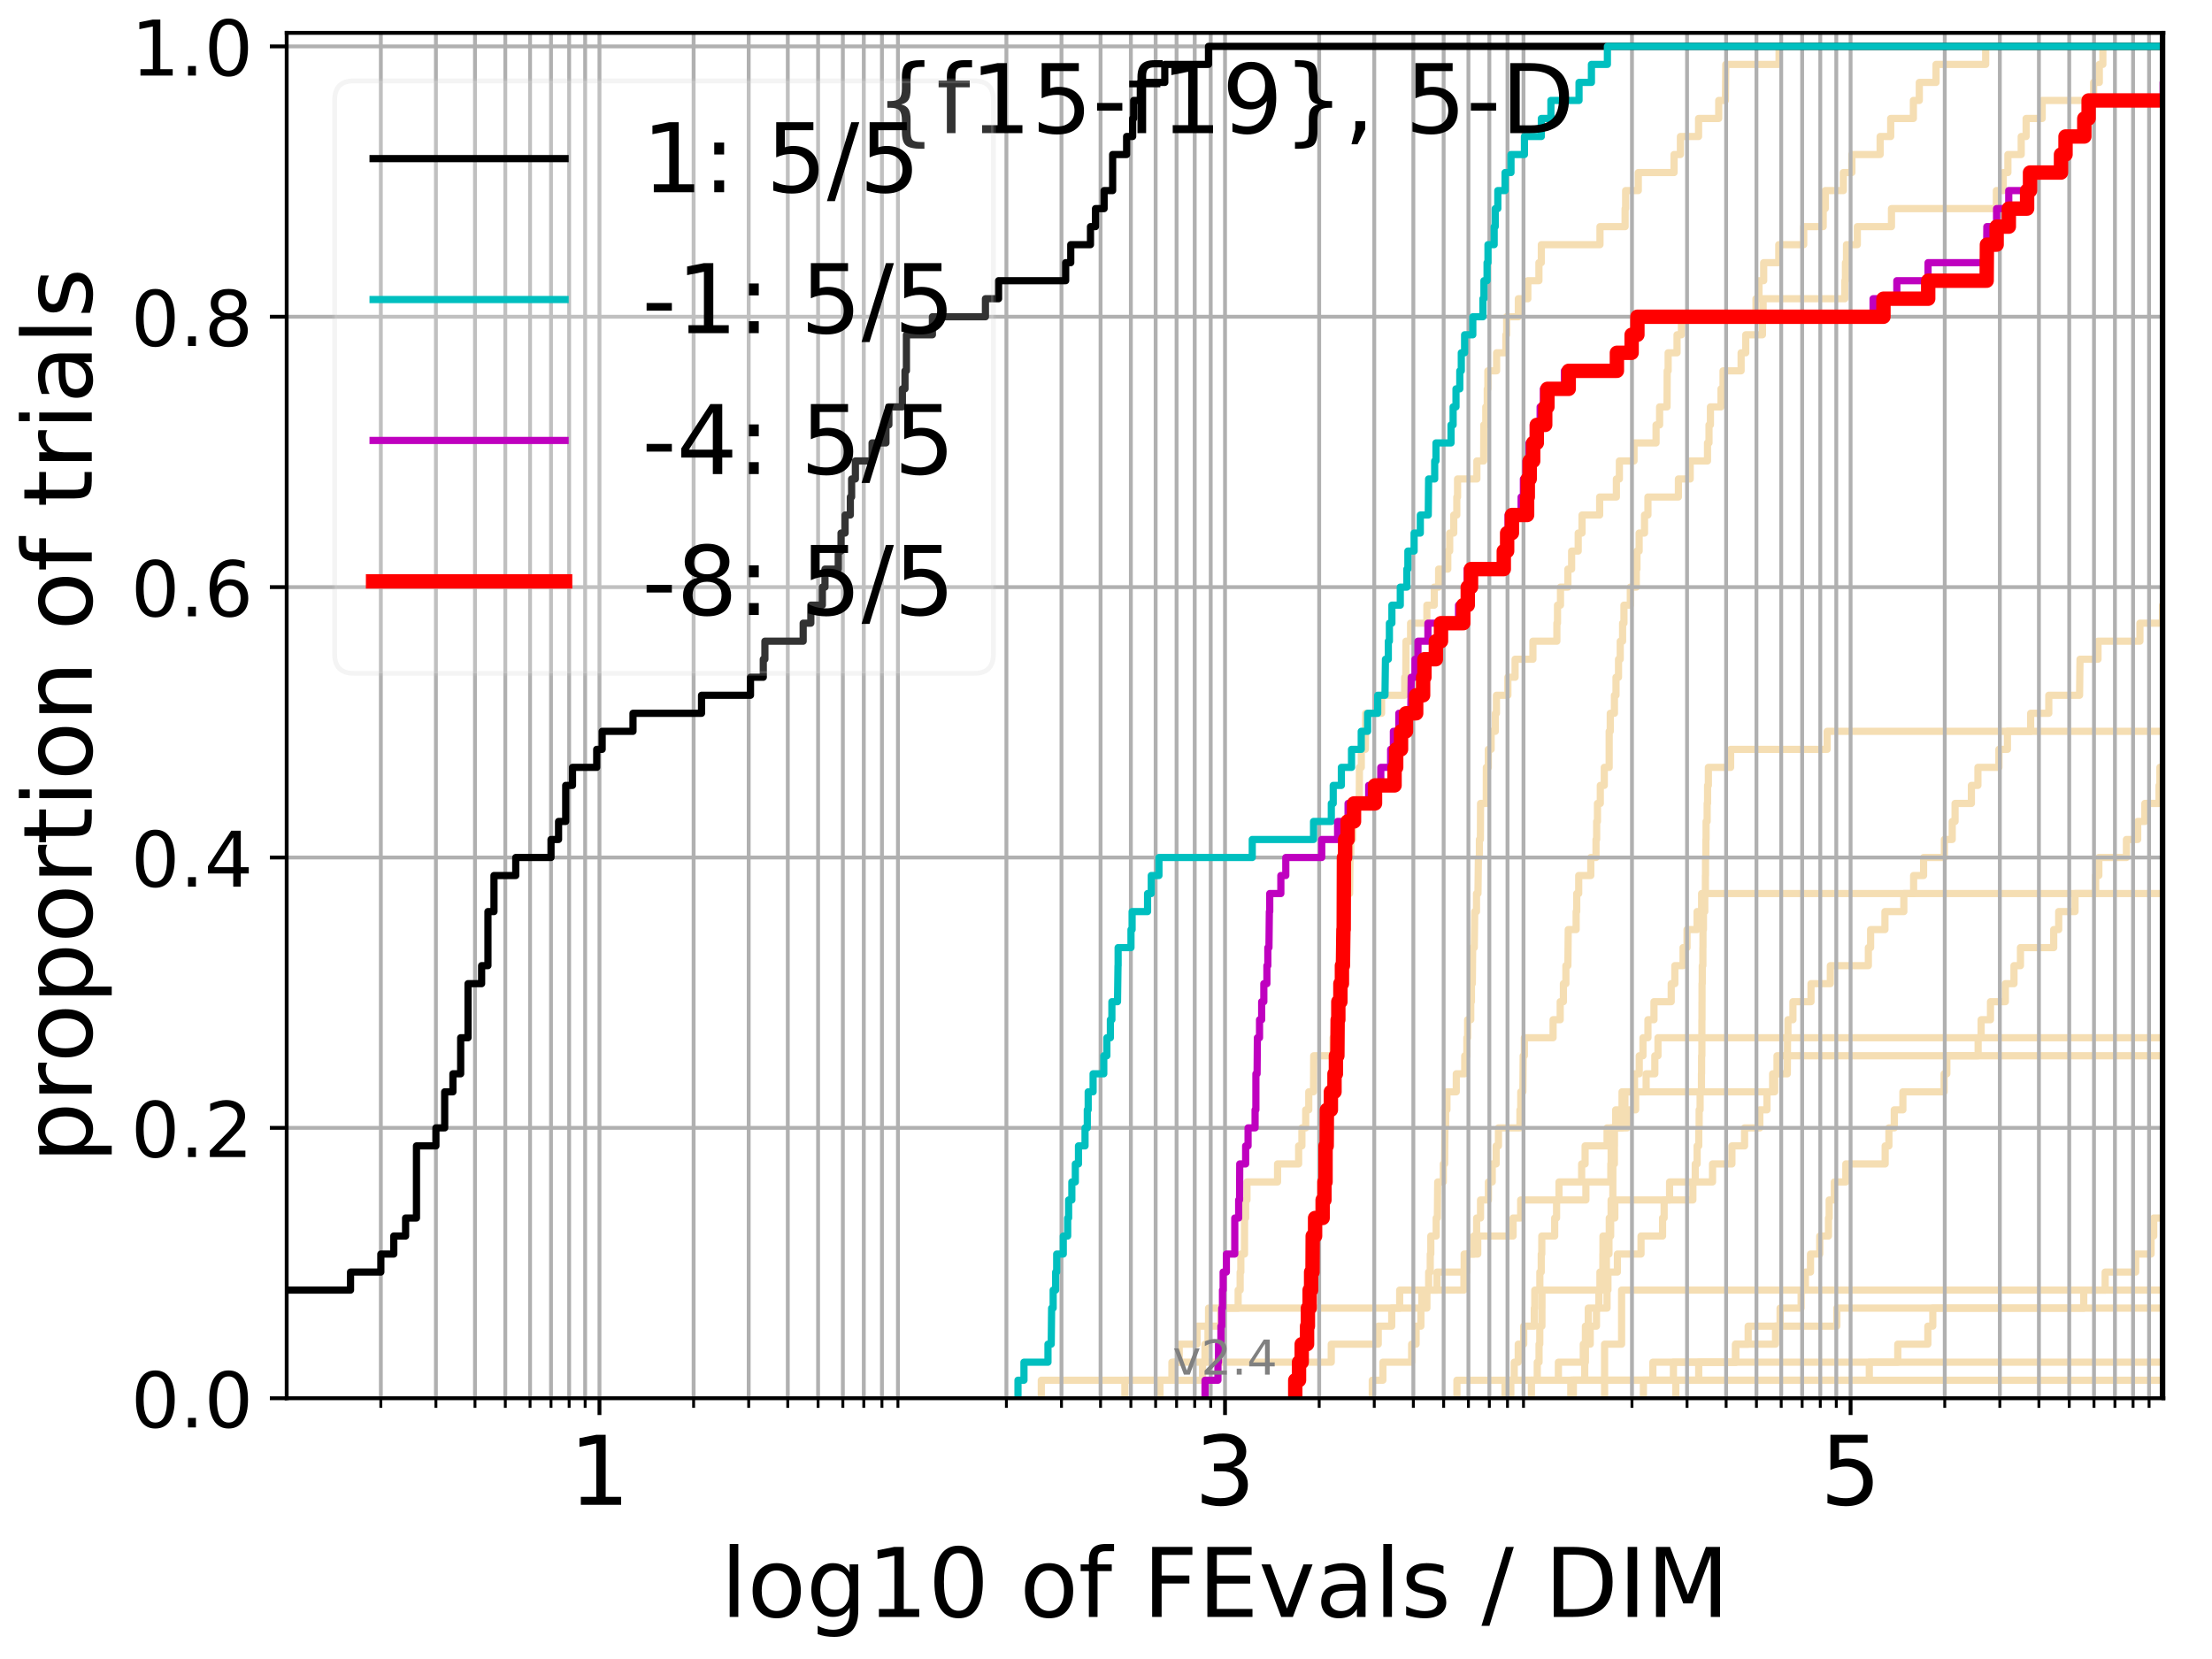 <?xml version="1.0" encoding="utf-8" standalone="no"?>
<!DOCTYPE svg PUBLIC "-//W3C//DTD SVG 1.1//EN"
  "http://www.w3.org/Graphics/SVG/1.1/DTD/svg11.dtd">
<!-- Created with matplotlib (http://matplotlib.org/) -->
<svg height="345.6pt" version="1.1" viewBox="0 0 460.8 345.6" width="460.8pt" xmlns="http://www.w3.org/2000/svg" xmlns:xlink="http://www.w3.org/1999/xlink">
 <defs>
  <style type="text/css">
*{stroke-linecap:butt;stroke-linejoin:round;}
  </style>
 </defs>
 <g id="figure_1">
  <g id="patch_1">
   <path d="M 0 345.6 
L 460.8 345.6 
L 460.8 0 
L 0 0 
z
" style="fill:#ffffff;"/>
  </g>
  <g id="axes_1">
   <g id="patch_2">
    <path d="M 59.72 291.28 
L 450.672 291.28 
L 450.672 6.845 
L 59.72 6.845 
z
" style="fill:#ffffff;"/>
   </g>
   <g id="line2d_1"/>
   <g id="line2d_2">
    <path clip-path="url(#pf24ecadfb1)" d="M 334.261 291.28 
L 334.261 280.015 
L 337.808 280.015 
L 337.808 268.751 
L 337.808 268.751 
L 337.808 268.751 
L 450.672 268.751 
" style="fill:none;stroke:#f5deb3;stroke-linecap:square;stroke-width:1.5;"/>
   </g>
   <g id="line2d_3"/>
   <g id="line2d_4"/>
   <g id="line2d_5"/>
   <g id="line2d_6"/>
   <g id="line2d_7">
    <path clip-path="url(#pf24ecadfb1)" d="M 303.506 291.28 
L 303.506 287.525 
L 324.64 287.525 
L 324.64 283.77 
L 329.824 283.77 
L 329.824 280.015 
L 330.271 280.015 
L 330.271 276.26 
L 330.866 276.26 
L 330.866 272.505 
L 334.776 272.505 
L 334.776 268.751 
L 334.962 268.751 
L 334.962 264.996 
L 336.935 264.996 
L 336.935 261.241 
L 341.855 261.241 
L 341.855 257.486 
L 346.344 257.486 
L 346.344 253.731 
L 346.67 253.731 
L 346.67 249.976 
L 347.804 249.976 
L 347.804 246.221 
L 356.75 246.221 
L 356.75 242.466 
L 360.789 242.466 
L 360.789 238.711 
L 363.425 238.711 
L 363.425 234.956 
L 366.599 234.956 
L 366.599 231.201 
L 368.092 231.201 
L 368.092 227.446 
L 369.268 227.446 
L 369.268 223.692 
L 372.334 223.692 
L 372.376 216.182 
L 372.462 216.182 
L 372.462 212.427 
L 373.502 212.427 
L 373.502 208.672 
L 377.265 208.672 
L 377.265 204.917 
L 381.294 204.917 
L 381.294 201.162 
L 389.215 201.162 
L 389.215 197.407 
L 389.681 197.407 
L 389.681 193.652 
L 392.667 193.652 
L 392.667 189.897 
L 396.603 189.897 
L 396.603 186.142 
L 398.641 186.142 
L 398.641 182.387 
L 400.718 182.387 
L 400.718 178.633 
L 405.051 178.633 
L 405.051 174.878 
L 406.683 174.878 
L 406.683 171.123 
L 407.277 171.123 
L 407.277 167.368 
L 410.677 167.368 
L 410.677 163.613 
L 412.037 163.613 
L 412.037 159.858 
L 416.409 159.858 
L 416.409 156.103 
L 418.187 156.103 
L 418.187 152.348 
L 423.026 152.348 
L 423.026 148.593 
L 426.8 148.593 
L 426.8 144.838 
L 433.211 144.838 
L 433.303 137.329 
L 437.053 137.329 
L 437.053 133.574 
L 445.784 133.574 
L 445.784 129.819 
L 450.506 129.819 
L 450.506 126.064 
L 451.81 126.064 
L 451.81 122.309 
L 454.208 122.309 
L 454.208 118.554 
L 461.8 118.554 
L 461.8 118.554 
" style="fill:none;stroke:#f5deb3;stroke-linecap:square;stroke-width:1.5;"/>
   </g>
   <g id="line2d_8">
    <path clip-path="url(#pf24ecadfb1)" d="M 319.022 291.28 
L 319.022 287.525 
L 320.237 287.525 
L 320.237 283.77 
L 320.61 283.77 
L 320.61 280.015 
L 320.765 280.015 
L 320.765 276.26 
L 321.211 276.26 
L 321.211 272.505 
L 321.224 272.505 
L 321.224 268.751 
L 333.881 268.751 
L 333.881 264.996 
L 334.639 264.996 
L 334.639 261.241 
L 335.176 261.241 
L 335.176 257.486 
L 335.24 257.486 
L 335.24 253.731 
L 335.621 253.731 
L 335.621 249.976 
L 335.983 249.976 
L 335.983 246.221 
L 335.988 246.221 
L 335.988 242.466 
L 336.305 242.466 
L 336.305 238.711 
L 336.32 238.711 
L 336.32 234.956 
L 336.578 234.956 
L 336.578 231.201 
L 337.901 231.201 
L 337.901 227.446 
L 369.701 227.446 
L 369.701 223.692 
L 370.183 223.692 
L 370.183 219.937 
L 370.183 219.937 
L 370.183 219.937 
L 450.672 219.937 
" style="fill:none;stroke:#f5deb3;stroke-linecap:square;stroke-width:1.5;"/>
   </g>
   <g id="line2d_9">
    <path clip-path="url(#pf24ecadfb1)" d="M 216.924 291.28 
L 216.924 287.525 
L 250.51 287.525 
L 250.51 283.77 
L 251.02 283.77 
L 251.02 280.015 
L 251.649 280.015 
L 251.649 276.26 
L 254.322 276.26 
L 254.322 272.505 
L 257.929 272.505 
L 257.929 268.751 
L 258.347 268.751 
L 258.347 264.996 
L 258.489 264.996 
L 258.489 261.241 
L 259.254 261.241 
L 259.264 253.731 
L 259.489 253.731 
L 259.489 249.976 
L 259.769 249.976 
L 259.769 246.221 
L 266.14 246.221 
L 266.14 242.466 
L 270.53 242.466 
L 270.53 238.711 
L 271.209 238.711 
L 271.209 234.956 
L 272.002 234.956 
L 272.002 231.201 
L 272.641 231.201 
L 272.641 227.446 
L 273.623 227.446 
L 273.67 219.937 
L 277.692 219.937 
L 277.692 216.182 
L 278.6 216.182 
L 278.6 212.427 
L 279.343 212.427 
L 279.343 208.672 
L 279.557 208.672 
L 279.557 204.917 
L 279.793 204.917 
L 279.793 201.162 
L 279.904 201.162 
L 279.975 193.652 
L 280.071 193.652 
L 280.071 189.897 
L 280.28 189.897 
L 280.28 186.142 
L 281.152 186.142 
L 281.238 178.633 
L 281.391 178.633 
L 281.391 174.878 
L 281.772 174.878 
L 281.772 171.123 
L 282.333 171.123 
L 282.333 167.368 
L 283.16 167.368 
L 283.196 159.858 
L 283.585 159.858 
L 283.585 156.103 
L 284.419 156.103 
L 284.493 148.593 
L 287.807 148.593 
L 287.807 144.838 
L 292.626 144.838 
L 292.626 141.083 
L 292.856 141.083 
L 292.889 133.574 
L 293.851 133.574 
L 293.851 129.819 
L 297.246 129.819 
L 297.246 126.064 
L 298.787 126.064 
L 298.787 122.309 
L 299.691 122.309 
L 299.691 118.554 
L 301.601 118.554 
L 301.601 114.799 
L 301.995 114.799 
L 301.995 111.044 
L 302.839 111.044 
L 302.839 107.289 
L 303.481 107.289 
L 303.481 103.534 
L 303.636 103.534 
L 303.636 99.779 
L 307.659 99.779 
L 307.659 96.024 
L 309.078 96.024 
L 309.101 88.515 
L 309.518 88.515 
L 309.518 84.76 
L 309.823 84.76 
L 309.823 81.005 
L 309.948 81.005 
L 309.948 77.25 
L 311.77 77.25 
L 311.77 73.495 
L 313.699 73.495 
L 313.699 69.74 
L 313.863 69.74 
L 313.863 65.985 
L 316.295 65.985 
L 316.295 62.23 
L 318.277 62.23 
L 318.277 58.475 
L 320.587 58.475 
L 320.587 54.72 
L 321.09 54.72 
L 321.09 50.965 
L 333.304 50.965 
L 333.304 47.211 
L 338.538 47.211 
L 338.538 43.456 
L 338.65 43.456 
L 338.65 39.701 
L 341.289 39.701 
L 341.289 35.946 
L 348.737 35.946 
L 348.737 32.191 
L 350.061 32.191 
L 350.061 28.436 
L 353.842 28.436 
L 353.842 24.681 
L 358.042 24.681 
L 358.042 20.926 
L 359.433 20.926 
L 359.509 13.416 
L 370.61 13.416 
L 370.61 9.661 
L 370.61 9.661 
L 450.672 9.661 
L 450.672 9.661 
" style="fill:none;stroke:#f5deb3;stroke-linecap:square;stroke-width:1.5;"/>
   </g>
   <g id="line2d_10"/>
   <g id="line2d_11">
    <path clip-path="url(#pf24ecadfb1)" d="M 349.101 291.28 
L 349.101 287.525 
L 389.411 287.525 
L 389.411 283.77 
L 395.341 283.77 
L 395.341 280.015 
L 401.607 280.015 
L 401.607 276.26 
L 402.636 276.26 
L 402.636 272.505 
L 434.083 272.505 
L 434.083 268.751 
L 438.544 268.751 
L 438.544 264.996 
L 444.902 264.996 
L 444.902 261.241 
L 448.108 261.241 
L 448.108 257.486 
L 448.659 257.486 
L 448.659 253.731 
L 448.659 253.731 
L 448.659 253.731 
L 450.672 253.731 
" style="fill:none;stroke:#f5deb3;stroke-linecap:square;stroke-width:1.5;"/>
   </g>
   <g id="line2d_12"/>
   <g id="line2d_13"/>
   <g id="line2d_14"/>
   <g id="line2d_15"/>
   <g id="line2d_16"/>
   <g id="line2d_17">
    <path clip-path="url(#pf24ecadfb1)" d="M 313.525 291.28 
L 313.525 287.525 
L 315.44 287.525 
L 315.44 283.77 
L 316.278 283.77 
L 316.278 280.015 
L 317.415 280.015 
L 317.415 276.26 
L 319.621 276.26 
L 319.621 272.505 
L 319.723 272.505 
L 319.723 268.751 
L 320.778 268.751 
L 320.778 264.996 
L 321.069 264.996 
L 321.069 261.241 
L 321.183 261.241 
L 321.183 257.486 
L 323.87 257.486 
L 323.87 253.731 
L 324.262 253.731 
L 324.262 249.976 
L 330.37 249.976 
L 330.37 246.221 
L 335.563 246.221 
L 335.563 242.466 
L 335.63 242.466 
L 335.63 238.711 
L 335.669 238.711 
L 335.669 234.956 
L 337.915 234.956 
L 337.915 231.201 
L 338.498 231.201 
L 338.498 227.446 
L 340.501 227.446 
L 340.501 223.692 
L 341.486 223.692 
L 341.486 219.937 
L 342.26 219.937 
L 342.26 216.182 
L 343.297 216.182 
L 343.297 212.427 
L 344.551 212.427 
L 344.551 208.672 
L 348.145 208.672 
L 348.145 204.917 
L 348.898 204.917 
L 348.898 201.162 
L 350.612 201.162 
L 350.612 197.407 
L 351.439 197.407 
L 351.439 193.652 
L 353.535 193.652 
L 353.535 189.897 
L 354.476 189.897 
L 354.476 186.142 
L 354.476 186.142 
L 354.476 186.142 
L 450.672 186.142 
" style="fill:none;stroke:#f5deb3;stroke-linecap:square;stroke-width:1.5;"/>
   </g>
   <g id="line2d_18"/>
   <g id="line2d_19">
    <path clip-path="url(#pf24ecadfb1)" d="M 327.226 291.28 
L 327.226 287.525 
L 353.873 287.525 
L 353.873 283.77 
L 361.607 283.77 
L 361.607 280.015 
L 364.175 280.015 
L 364.175 276.26 
L 370.82 276.26 
L 370.82 272.505 
L 375.206 272.505 
L 375.206 268.751 
L 376.094 268.751 
L 376.094 264.996 
L 377.162 264.996 
L 377.162 261.241 
L 379.089 261.241 
L 379.089 257.486 
L 380.906 257.486 
L 380.906 253.731 
L 381.054 253.731 
L 381.054 249.976 
L 382.128 249.976 
L 382.128 246.221 
L 384.519 246.221 
L 384.519 242.466 
L 392.714 242.466 
L 392.714 238.711 
L 393.494 238.711 
L 393.494 234.956 
L 394.613 234.956 
L 394.613 231.201 
L 396.405 231.201 
L 396.405 227.446 
L 404.991 227.446 
L 404.991 223.692 
L 405.566 223.692 
L 405.566 219.937 
L 412.081 219.937 
L 412.081 216.182 
L 412.706 216.182 
L 412.706 212.427 
L 414.653 212.427 
L 414.653 208.672 
L 417.753 208.672 
L 417.753 204.917 
L 419.549 204.917 
L 419.549 201.162 
L 420.897 201.162 
L 420.897 197.407 
L 427.827 197.407 
L 427.827 193.652 
L 428.863 193.652 
L 428.863 189.897 
L 432.266 189.897 
L 432.266 186.142 
L 436.565 186.142 
L 436.565 182.387 
L 437.228 182.387 
L 437.228 178.633 
L 442.975 178.633 
L 442.975 174.878 
L 445.322 174.878 
L 445.322 171.123 
L 446.811 171.123 
L 446.811 167.368 
L 449.771 167.368 
L 449.771 163.613 
L 449.947 163.613 
L 449.947 159.858 
L 449.947 159.858 
L 450.672 159.858 
L 450.672 159.858 
" style="fill:none;stroke:#f5deb3;stroke-linecap:square;stroke-width:1.5;"/>
   </g>
   <g id="line2d_20">
    <path clip-path="url(#pf24ecadfb1)" d="M 314.732 291.28 
L 314.732 287.525 
L 314.732 287.525 
L 314.732 287.525 
L 450.672 287.525 
" style="fill:none;stroke:#f5deb3;stroke-linecap:square;stroke-width:1.5;"/>
   </g>
   <g id="line2d_21"/>
   <g id="line2d_22">
    <path clip-path="url(#pf24ecadfb1)" d="M 327.343 291.28 
L 327.343 287.525 
L 344.32 287.525 
L 344.32 283.77 
L 361.531 283.77 
L 361.531 280.015 
L 369.874 280.015 
L 369.874 276.26 
L 382.645 276.26 
L 382.645 272.505 
L 382.645 272.505 
L 382.645 272.505 
L 450.672 272.505 
" style="fill:none;stroke:#f5deb3;stroke-linecap:square;stroke-width:1.5;"/>
   </g>
   <g id="line2d_23">
    <path clip-path="url(#pf24ecadfb1)" d="M 342.352 291.28 
L 342.352 287.525 
L 348.603 287.525 
L 348.603 283.77 
L 348.603 283.77 
L 348.603 283.77 
L 450.672 283.77 
" style="fill:none;stroke:#f5deb3;stroke-linecap:square;stroke-width:1.5;"/>
   </g>
   <g id="line2d_24">
    <path clip-path="url(#pf24ecadfb1)" d="M 241.641 291.28 
L 241.641 287.525 
L 244.132 287.525 
L 244.132 283.77 
L 245.655 283.77 
L 245.655 280.015 
L 249.365 280.015 
L 249.365 276.26 
L 251.764 276.26 
L 251.764 272.505 
L 296.186 272.505 
L 296.186 268.751 
L 297.616 268.751 
L 297.616 264.996 
L 297.948 264.996 
L 297.948 261.241 
L 298.065 261.241 
L 298.065 257.486 
L 299.185 257.486 
L 299.185 253.731 
L 299.432 253.731 
L 299.504 246.221 
L 300.67 246.221 
L 300.67 242.466 
L 300.941 242.466 
L 301.006 234.956 
L 301.152 234.956 
L 301.152 231.201 
L 301.423 231.201 
L 301.423 227.446 
L 303.369 227.446 
L 303.369 223.692 
L 305.136 223.692 
L 305.136 219.937 
L 305.574 219.937 
L 305.574 216.182 
L 305.738 216.182 
L 305.738 212.427 
L 306.387 212.427 
L 306.387 208.672 
L 306.525 208.672 
L 306.525 204.917 
L 306.714 204.917 
L 306.784 197.407 
L 307.117 197.407 
L 307.213 189.897 
L 307.582 189.897 
L 307.582 186.142 
L 307.888 186.142 
L 307.977 178.633 
L 308.185 178.633 
L 308.185 174.878 
L 308.396 174.878 
L 308.426 167.368 
L 309.618 167.368 
L 309.633 159.858 
L 310.048 159.858 
L 310.048 156.103 
L 310.629 156.103 
L 310.629 152.348 
L 311.507 152.348 
L 311.507 148.593 
L 311.737 148.593 
L 311.737 144.838 
L 314.116 144.838 
L 314.116 141.083 
L 315.617 141.083 
L 315.617 137.329 
L 319.333 137.329 
L 319.333 133.574 
L 324.326 133.574 
L 324.326 129.819 
L 324.456 129.819 
L 324.456 126.064 
L 325.076 126.064 
L 325.076 122.309 
L 326.621 122.309 
L 326.621 118.554 
L 327.396 118.554 
L 327.396 114.799 
L 328.77 114.799 
L 328.77 111.044 
L 329.568 111.044 
L 329.568 107.289 
L 333.238 107.289 
L 333.238 103.534 
L 336.723 103.534 
L 336.723 99.779 
L 337.346 99.779 
L 337.346 96.024 
L 340.399 96.024 
L 340.399 92.27 
L 344.988 92.27 
L 344.988 88.515 
L 345.727 88.515 
L 345.727 84.76 
L 347.274 84.76 
L 347.307 77.25 
L 347.505 77.25 
L 347.505 73.495 
L 349.358 73.495 
L 349.358 69.74 
L 350.271 69.74 
L 350.271 65.985 
L 365.805 65.985 
L 365.805 62.23 
L 366.428 62.23 
L 366.428 58.475 
L 367.407 58.475 
L 367.407 54.72 
L 370.551 54.72 
L 370.551 50.965 
L 375.748 50.965 
L 375.748 47.211 
L 379.806 47.211 
L 379.806 43.456 
L 380.236 43.456 
L 380.236 39.701 
L 383.999 39.701 
L 383.999 35.946 
L 385.784 35.946 
L 385.784 32.191 
L 391.667 32.191 
L 391.667 28.436 
L 393.868 28.436 
L 393.868 24.681 
L 398.592 24.681 
L 398.592 20.926 
L 399.826 20.926 
L 399.826 17.171 
L 403.311 17.171 
L 403.311 13.416 
L 413.652 13.416 
L 413.652 9.661 
L 413.652 9.661 
L 450.672 9.661 
L 450.672 9.661 
" style="fill:none;stroke:#f5deb3;stroke-linecap:square;stroke-width:1.5;"/>
   </g>
   <g id="line2d_25">
    <path clip-path="url(#pf24ecadfb1)" d="M 327.757 291.28 
L 327.757 287.525 
L 330.126 287.525 
L 330.126 283.77 
L 330.27 283.77 
L 330.27 280.015 
L 331.277 280.015 
L 331.277 276.26 
L 332.573 276.26 
L 332.573 272.505 
L 333.078 272.505 
L 333.078 268.751 
L 333.293 268.751 
L 333.293 264.996 
L 333.9 264.996 
L 333.9 261.241 
L 333.929 261.241 
L 333.929 257.486 
L 335.528 257.486 
L 335.528 253.731 
L 336.398 253.731 
L 336.398 249.976 
L 352.655 249.976 
L 352.655 246.221 
L 353.152 246.221 
L 353.152 242.466 
L 353.545 242.466 
L 353.545 238.711 
L 353.883 238.711 
L 353.883 234.956 
L 353.963 234.956 
L 353.963 231.201 
L 354.162 231.201 
L 354.162 227.446 
L 354.444 227.446 
L 354.444 223.692 
L 354.472 223.692 
L 354.472 219.937 
L 354.533 219.937 
L 354.533 216.182 
L 354.534 216.182 
L 354.534 212.427 
L 354.558 212.427 
L 354.558 208.672 
L 354.565 208.672 
L 354.565 204.917 
L 354.614 204.917 
L 354.614 201.162 
L 354.74 201.162 
L 354.74 197.407 
L 354.76 197.407 
L 354.76 193.652 
L 354.856 193.652 
L 354.856 189.897 
L 355.138 189.897 
L 355.138 186.142 
L 355.266 186.142 
L 355.266 182.387 
L 355.292 182.387 
L 355.292 178.633 
L 355.364 178.633 
L 355.364 174.878 
L 355.407 174.878 
L 355.407 171.123 
L 355.631 171.123 
L 355.631 167.368 
L 355.72 167.368 
L 355.72 163.613 
L 355.885 163.613 
L 355.885 159.858 
L 360.521 159.858 
L 360.521 156.103 
L 380.632 156.103 
L 380.632 152.348 
L 380.632 152.348 
L 380.632 152.348 
L 450.672 152.348 
" style="fill:none;stroke:#f5deb3;stroke-linecap:square;stroke-width:1.5;"/>
   </g>
   <g id="line2d_26">
    <path clip-path="url(#pf24ecadfb1)" d="M 285.87 291.28 
L 285.87 287.525 
L 288.076 287.525 
L 288.076 283.77 
L 294.072 283.77 
L 294.072 280.015 
L 295.002 280.015 
L 295.002 276.26 
L 295.995 276.26 
L 295.995 272.505 
L 297.25 272.505 
L 297.25 268.751 
L 299.353 268.751 
L 299.353 264.996 
L 305.011 264.996 
L 305.011 261.241 
L 307.842 261.241 
L 307.842 257.486 
L 315.204 257.486 
L 315.204 253.731 
L 316.782 253.731 
L 316.782 249.976 
L 324.769 249.976 
L 324.769 246.221 
L 329.487 246.221 
L 329.487 242.466 
L 330.205 242.466 
L 330.205 238.711 
L 334.785 238.711 
L 334.785 234.956 
L 338.941 234.956 
L 338.941 231.201 
L 340.732 231.201 
L 340.732 227.446 
L 342.922 227.446 
L 342.922 223.692 
L 344.731 223.692 
L 344.731 219.937 
L 345.387 219.937 
L 345.387 216.182 
L 345.387 216.182 
L 345.387 216.182 
L 450.672 216.182 
" style="fill:none;stroke:#f5deb3;stroke-linecap:square;stroke-width:1.5;"/>
   </g>
   <g id="line2d_27"/>
   <g id="line2d_28">
    <path clip-path="url(#pf24ecadfb1)" d="M 234.332 291.28 
L 234.332 287.525 
L 244.572 287.525 
L 244.572 283.77 
L 277.325 283.77 
L 277.325 280.015 
L 287.114 280.015 
L 287.114 276.26 
L 289.921 276.26 
L 289.921 272.505 
L 291.58 272.505 
L 291.58 268.751 
L 304.963 268.751 
L 304.963 264.996 
L 305.559 264.996 
L 305.559 261.241 
L 307.002 261.241 
L 307.002 257.486 
L 307.611 257.486 
L 307.611 253.731 
L 308.421 253.731 
L 308.421 249.976 
L 310.068 249.976 
L 310.068 246.221 
L 310.857 246.221 
L 310.857 242.466 
L 311.674 242.466 
L 311.674 238.711 
L 312.156 238.711 
L 312.156 234.956 
L 316.633 234.956 
L 316.633 231.201 
L 316.804 231.201 
L 316.804 227.446 
L 317.24 227.446 
L 317.303 219.937 
L 317.552 219.937 
L 317.552 216.182 
L 323.534 216.182 
L 323.534 212.427 
L 325.018 212.427 
L 325.018 208.672 
L 325.685 208.672 
L 325.685 204.917 
L 326.205 204.917 
L 326.205 201.162 
L 326.619 201.162 
L 326.692 193.652 
L 328.338 193.652 
L 328.338 189.897 
L 328.462 189.897 
L 328.462 186.142 
L 328.874 186.142 
L 328.874 182.387 
L 331.391 182.387 
L 331.391 178.633 
L 332.476 178.633 
L 332.476 174.878 
L 332.61 174.878 
L 332.61 171.123 
L 332.781 171.123 
L 332.781 167.368 
L 333.374 167.368 
L 333.374 163.613 
L 334.201 163.613 
L 334.201 159.858 
L 335.219 159.858 
L 335.221 152.348 
L 335.447 152.348 
L 335.447 148.593 
L 336.315 148.593 
L 336.315 144.838 
L 336.643 144.838 
L 336.643 141.083 
L 337.168 141.083 
L 337.168 137.329 
L 337.525 137.329 
L 337.525 133.574 
L 338.015 133.574 
L 338.015 129.819 
L 338.3 129.819 
L 338.3 126.064 
L 339.626 126.064 
L 339.626 122.309 
L 340.871 122.309 
L 340.871 118.554 
L 341.009 118.554 
L 341.009 114.799 
L 341.464 114.799 
L 341.464 111.044 
L 342.584 111.044 
L 342.584 107.289 
L 343.295 107.289 
L 343.295 103.534 
L 349.642 103.534 
L 349.642 99.779 
L 352.099 99.779 
L 352.099 96.024 
L 355.704 96.024 
L 355.704 92.27 
L 356.016 92.27 
L 356.016 88.515 
L 356.314 88.515 
L 356.314 84.76 
L 358.517 84.76 
L 358.517 81.005 
L 358.94 81.005 
L 358.94 77.25 
L 362.705 77.25 
L 362.705 73.495 
L 363.67 73.495 
L 363.67 69.74 
L 367.151 69.74 
L 367.151 65.985 
L 367.29 65.985 
L 367.29 62.23 
L 384.306 62.23 
L 384.306 58.475 
L 384.439 58.475 
L 384.439 54.72 
L 384.658 54.72 
L 384.658 50.965 
L 386.915 50.965 
L 386.915 47.211 
L 394.028 47.211 
L 394.028 43.456 
L 415.881 43.456 
L 415.881 39.701 
L 417.315 39.701 
L 417.315 35.946 
L 418.282 35.946 
L 418.282 32.191 
L 421.055 32.191 
L 421.055 28.436 
L 422.077 28.436 
L 422.077 24.681 
L 425.427 24.681 
L 425.427 20.926 
L 436.136 20.926 
L 436.136 17.171 
L 437.324 17.171 
L 437.324 13.416 
L 438.065 13.416 
L 438.065 9.661 
L 438.065 9.661 
L 450.672 9.661 
L 450.672 9.661 
" style="fill:none;stroke:#f5deb3;stroke-linecap:square;stroke-width:1.5;"/>
   </g>
   <g id="line2d_29"/>
   <g id="line2d_30"/>
   <g id="matplotlib.axis_1">
    <g id="xtick_1">
     <g id="line2d_31">
      <path clip-path="url(#pf24ecadfb1)" d="M 124.879 291.28 
L 124.879 6.845 
" style="fill:none;stroke:#b0b0b0;stroke-linecap:square;stroke-width:0.8;"/>
     </g>
     <g id="line2d_32">
      <defs>
       <path d="M 0 0 
L 0 3.5 
" id="m61d526d959" style="stroke:#000000;stroke-width:0.8;"/>
      </defs>
      <g>
       <use style="stroke:#000000;stroke-width:0.8;" x="124.879" xlink:href="#m61d526d959" y="291.28"/>
      </g>
     </g>
     <g id="text_1">
      <!-- 1 -->
      <defs>
       <path d="M 12.406 8.297 
L 28.516 8.297 
L 28.516 63.922 
L 10.984 60.406 
L 10.984 69.391 
L 28.422 72.906 
L 38.281 72.906 
L 38.281 8.297 
L 54.391 8.297 
L 54.391 0 
L 12.406 0 
z
" id="DejaVuSans-31"/>
      </defs>
      <g transform="translate(118.516 313.477)scale(0.2 -0.2)">
       <use xlink:href="#DejaVuSans-31"/>
      </g>
     </g>
    </g>
    <g id="xtick_2">
     <g id="line2d_33">
      <path clip-path="url(#pf24ecadfb1)" d="M 255.196 291.28 
L 255.196 6.845 
" style="fill:none;stroke:#b0b0b0;stroke-linecap:square;stroke-width:0.8;"/>
     </g>
     <g id="line2d_34">
      <g>
       <use style="stroke:#000000;stroke-width:0.8;" x="255.196" xlink:href="#m61d526d959" y="291.28"/>
      </g>
     </g>
     <g id="text_2">
      <!-- 3 -->
      <defs>
       <path d="M 40.578 39.312 
Q 47.656 37.797 51.625 33 
Q 55.609 28.219 55.609 21.188 
Q 55.609 10.406 48.188 4.484 
Q 40.766 -1.422 27.094 -1.422 
Q 22.516 -1.422 17.656 -0.516 
Q 12.797 0.391 7.625 2.203 
L 7.625 11.719 
Q 11.719 9.328 16.594 8.109 
Q 21.484 6.891 26.812 6.891 
Q 36.078 6.891 40.938 10.547 
Q 45.797 14.203 45.797 21.188 
Q 45.797 27.641 41.281 31.266 
Q 36.766 34.906 28.719 34.906 
L 20.219 34.906 
L 20.219 43.016 
L 29.109 43.016 
Q 36.375 43.016 40.234 45.922 
Q 44.094 48.828 44.094 54.297 
Q 44.094 59.906 40.109 62.906 
Q 36.141 65.922 28.719 65.922 
Q 24.656 65.922 20.016 65.031 
Q 15.375 64.156 9.812 62.312 
L 9.812 71.094 
Q 15.438 72.656 20.344 73.438 
Q 25.25 74.219 29.594 74.219 
Q 40.828 74.219 47.359 69.109 
Q 53.906 64.016 53.906 55.328 
Q 53.906 49.266 50.438 45.094 
Q 46.969 40.922 40.578 39.312 
z
" id="DejaVuSans-33"/>
      </defs>
      <g transform="translate(248.833 313.477)scale(0.2 -0.2)">
       <use xlink:href="#DejaVuSans-33"/>
      </g>
     </g>
    </g>
    <g id="xtick_3">
     <g id="line2d_35">
      <path clip-path="url(#pf24ecadfb1)" d="M 385.513 291.28 
L 385.513 6.845 
" style="fill:none;stroke:#b0b0b0;stroke-linecap:square;stroke-width:0.8;"/>
     </g>
     <g id="line2d_36">
      <g>
       <use style="stroke:#000000;stroke-width:0.8;" x="385.513" xlink:href="#m61d526d959" y="291.28"/>
      </g>
     </g>
     <g id="text_3">
      <!-- 5 -->
      <defs>
       <path d="M 10.797 72.906 
L 49.516 72.906 
L 49.516 64.594 
L 19.828 64.594 
L 19.828 46.734 
Q 21.969 47.469 24.109 47.828 
Q 26.266 48.188 28.422 48.188 
Q 40.625 48.188 47.75 41.5 
Q 54.891 34.812 54.891 23.391 
Q 54.891 11.625 47.562 5.094 
Q 40.234 -1.422 26.906 -1.422 
Q 22.312 -1.422 17.547 -0.641 
Q 12.797 0.141 7.719 1.703 
L 7.719 11.625 
Q 12.109 9.234 16.797 8.062 
Q 21.484 6.891 26.703 6.891 
Q 35.156 6.891 40.078 11.328 
Q 45.016 15.766 45.016 23.391 
Q 45.016 31 40.078 35.438 
Q 35.156 39.891 26.703 39.891 
Q 22.75 39.891 18.812 39.016 
Q 14.891 38.141 10.797 36.281 
z
" id="DejaVuSans-35"/>
      </defs>
      <g transform="translate(379.151 313.477)scale(0.2 -0.2)">
       <use xlink:href="#DejaVuSans-35"/>
      </g>
     </g>
    </g>
    <g id="xtick_4">
     <g id="line2d_37">
      <path clip-path="url(#pf24ecadfb1)" d="M 79.335 291.28 
L 79.335 6.845 
" style="fill:none;stroke:#b0b0b0;stroke-linecap:square;stroke-width:0.8;"/>
     </g>
     <g id="line2d_38">
      <defs>
       <path d="M 0 0 
L 0 2 
" id="ma29d560703" style="stroke:#000000;stroke-width:0.6;"/>
      </defs>
      <g>
       <use style="stroke:#000000;stroke-width:0.6;" x="79.335" xlink:href="#ma29d560703" y="291.28"/>
      </g>
     </g>
    </g>
    <g id="xtick_5">
     <g id="line2d_39">
      <path clip-path="url(#pf24ecadfb1)" d="M 90.809 291.28 
L 90.809 6.845 
" style="fill:none;stroke:#b0b0b0;stroke-linecap:square;stroke-width:0.8;"/>
     </g>
     <g id="line2d_40">
      <g>
       <use style="stroke:#000000;stroke-width:0.6;" x="90.809" xlink:href="#ma29d560703" y="291.28"/>
      </g>
     </g>
    </g>
    <g id="xtick_6">
     <g id="line2d_41">
      <path clip-path="url(#pf24ecadfb1)" d="M 98.949 291.28 
L 98.949 6.845 
" style="fill:none;stroke:#b0b0b0;stroke-linecap:square;stroke-width:0.8;"/>
     </g>
     <g id="line2d_42">
      <g>
       <use style="stroke:#000000;stroke-width:0.6;" x="98.949" xlink:href="#ma29d560703" y="291.28"/>
      </g>
     </g>
    </g>
    <g id="xtick_7">
     <g id="line2d_43">
      <path clip-path="url(#pf24ecadfb1)" d="M 105.264 291.28 
L 105.264 6.845 
" style="fill:none;stroke:#b0b0b0;stroke-linecap:square;stroke-width:0.8;"/>
     </g>
     <g id="line2d_44">
      <g>
       <use style="stroke:#000000;stroke-width:0.6;" x="105.264" xlink:href="#ma29d560703" y="291.28"/>
      </g>
     </g>
    </g>
    <g id="xtick_8">
     <g id="line2d_45">
      <path clip-path="url(#pf24ecadfb1)" d="M 110.423 291.28 
L 110.423 6.845 
" style="fill:none;stroke:#b0b0b0;stroke-linecap:square;stroke-width:0.8;"/>
     </g>
     <g id="line2d_46">
      <g>
       <use style="stroke:#000000;stroke-width:0.6;" x="110.423" xlink:href="#ma29d560703" y="291.28"/>
      </g>
     </g>
    </g>
    <g id="xtick_9">
     <g id="line2d_47">
      <path clip-path="url(#pf24ecadfb1)" d="M 114.785 291.28 
L 114.785 6.845 
" style="fill:none;stroke:#b0b0b0;stroke-linecap:square;stroke-width:0.8;"/>
     </g>
     <g id="line2d_48">
      <g>
       <use style="stroke:#000000;stroke-width:0.6;" x="114.785" xlink:href="#ma29d560703" y="291.28"/>
      </g>
     </g>
    </g>
    <g id="xtick_10">
     <g id="line2d_49">
      <path clip-path="url(#pf24ecadfb1)" d="M 118.564 291.28 
L 118.564 6.845 
" style="fill:none;stroke:#b0b0b0;stroke-linecap:square;stroke-width:0.8;"/>
     </g>
     <g id="line2d_50">
      <g>
       <use style="stroke:#000000;stroke-width:0.6;" x="118.564" xlink:href="#ma29d560703" y="291.28"/>
      </g>
     </g>
    </g>
    <g id="xtick_11">
     <g id="line2d_51">
      <path clip-path="url(#pf24ecadfb1)" d="M 121.897 291.28 
L 121.897 6.845 
" style="fill:none;stroke:#b0b0b0;stroke-linecap:square;stroke-width:0.8;"/>
     </g>
     <g id="line2d_52">
      <g>
       <use style="stroke:#000000;stroke-width:0.6;" x="121.897" xlink:href="#ma29d560703" y="291.28"/>
      </g>
     </g>
    </g>
    <g id="xtick_12">
     <g id="line2d_53">
      <path clip-path="url(#pf24ecadfb1)" d="M 144.493 291.28 
L 144.493 6.845 
" style="fill:none;stroke:#b0b0b0;stroke-linecap:square;stroke-width:0.8;"/>
     </g>
     <g id="line2d_54">
      <g>
       <use style="stroke:#000000;stroke-width:0.6;" x="144.493" xlink:href="#ma29d560703" y="291.28"/>
      </g>
     </g>
    </g>
    <g id="xtick_13">
     <g id="line2d_55">
      <path clip-path="url(#pf24ecadfb1)" d="M 155.967 291.28 
L 155.967 6.845 
" style="fill:none;stroke:#b0b0b0;stroke-linecap:square;stroke-width:0.8;"/>
     </g>
     <g id="line2d_56">
      <g>
       <use style="stroke:#000000;stroke-width:0.6;" x="155.967" xlink:href="#ma29d560703" y="291.28"/>
      </g>
     </g>
    </g>
    <g id="xtick_14">
     <g id="line2d_57">
      <path clip-path="url(#pf24ecadfb1)" d="M 164.108 291.28 
L 164.108 6.845 
" style="fill:none;stroke:#b0b0b0;stroke-linecap:square;stroke-width:0.8;"/>
     </g>
     <g id="line2d_58">
      <g>
       <use style="stroke:#000000;stroke-width:0.6;" x="164.108" xlink:href="#ma29d560703" y="291.28"/>
      </g>
     </g>
    </g>
    <g id="xtick_15">
     <g id="line2d_59">
      <path clip-path="url(#pf24ecadfb1)" d="M 170.423 291.28 
L 170.423 6.845 
" style="fill:none;stroke:#b0b0b0;stroke-linecap:square;stroke-width:0.8;"/>
     </g>
     <g id="line2d_60">
      <g>
       <use style="stroke:#000000;stroke-width:0.6;" x="170.423" xlink:href="#ma29d560703" y="291.28"/>
      </g>
     </g>
    </g>
    <g id="xtick_16">
     <g id="line2d_61">
      <path clip-path="url(#pf24ecadfb1)" d="M 175.582 291.28 
L 175.582 6.845 
" style="fill:none;stroke:#b0b0b0;stroke-linecap:square;stroke-width:0.8;"/>
     </g>
     <g id="line2d_62">
      <g>
       <use style="stroke:#000000;stroke-width:0.6;" x="175.582" xlink:href="#ma29d560703" y="291.28"/>
      </g>
     </g>
    </g>
    <g id="xtick_17">
     <g id="line2d_63">
      <path clip-path="url(#pf24ecadfb1)" d="M 179.944 291.28 
L 179.944 6.845 
" style="fill:none;stroke:#b0b0b0;stroke-linecap:square;stroke-width:0.8;"/>
     </g>
     <g id="line2d_64">
      <g>
       <use style="stroke:#000000;stroke-width:0.6;" x="179.944" xlink:href="#ma29d560703" y="291.28"/>
      </g>
     </g>
    </g>
    <g id="xtick_18">
     <g id="line2d_65">
      <path clip-path="url(#pf24ecadfb1)" d="M 183.723 291.28 
L 183.723 6.845 
" style="fill:none;stroke:#b0b0b0;stroke-linecap:square;stroke-width:0.8;"/>
     </g>
     <g id="line2d_66">
      <g>
       <use style="stroke:#000000;stroke-width:0.6;" x="183.723" xlink:href="#ma29d560703" y="291.28"/>
      </g>
     </g>
    </g>
    <g id="xtick_19">
     <g id="line2d_67">
      <path clip-path="url(#pf24ecadfb1)" d="M 187.056 291.28 
L 187.056 6.845 
" style="fill:none;stroke:#b0b0b0;stroke-linecap:square;stroke-width:0.8;"/>
     </g>
     <g id="line2d_68">
      <g>
       <use style="stroke:#000000;stroke-width:0.6;" x="187.056" xlink:href="#ma29d560703" y="291.28"/>
      </g>
     </g>
    </g>
    <g id="xtick_20">
     <g id="line2d_69">
      <path clip-path="url(#pf24ecadfb1)" d="M 209.652 291.28 
L 209.652 6.845 
" style="fill:none;stroke:#b0b0b0;stroke-linecap:square;stroke-width:0.8;"/>
     </g>
     <g id="line2d_70">
      <g>
       <use style="stroke:#000000;stroke-width:0.6;" x="209.652" xlink:href="#ma29d560703" y="291.28"/>
      </g>
     </g>
    </g>
    <g id="xtick_21">
     <g id="line2d_71">
      <path clip-path="url(#pf24ecadfb1)" d="M 221.126 291.28 
L 221.126 6.845 
" style="fill:none;stroke:#b0b0b0;stroke-linecap:square;stroke-width:0.8;"/>
     </g>
     <g id="line2d_72">
      <g>
       <use style="stroke:#000000;stroke-width:0.6;" x="221.126" xlink:href="#ma29d560703" y="291.28"/>
      </g>
     </g>
    </g>
    <g id="xtick_22">
     <g id="line2d_73">
      <path clip-path="url(#pf24ecadfb1)" d="M 229.267 291.28 
L 229.267 6.845 
" style="fill:none;stroke:#b0b0b0;stroke-linecap:square;stroke-width:0.8;"/>
     </g>
     <g id="line2d_74">
      <g>
       <use style="stroke:#000000;stroke-width:0.6;" x="229.267" xlink:href="#ma29d560703" y="291.28"/>
      </g>
     </g>
    </g>
    <g id="xtick_23">
     <g id="line2d_75">
      <path clip-path="url(#pf24ecadfb1)" d="M 235.581 291.28 
L 235.581 6.845 
" style="fill:none;stroke:#b0b0b0;stroke-linecap:square;stroke-width:0.8;"/>
     </g>
     <g id="line2d_76">
      <g>
       <use style="stroke:#000000;stroke-width:0.6;" x="235.581" xlink:href="#ma29d560703" y="291.28"/>
      </g>
     </g>
    </g>
    <g id="xtick_24">
     <g id="line2d_77">
      <path clip-path="url(#pf24ecadfb1)" d="M 240.741 291.28 
L 240.741 6.845 
" style="fill:none;stroke:#b0b0b0;stroke-linecap:square;stroke-width:0.8;"/>
     </g>
     <g id="line2d_78">
      <g>
       <use style="stroke:#000000;stroke-width:0.6;" x="240.741" xlink:href="#ma29d560703" y="291.28"/>
      </g>
     </g>
    </g>
    <g id="xtick_25">
     <g id="line2d_79">
      <path clip-path="url(#pf24ecadfb1)" d="M 245.103 291.28 
L 245.103 6.845 
" style="fill:none;stroke:#b0b0b0;stroke-linecap:square;stroke-width:0.8;"/>
     </g>
     <g id="line2d_80">
      <g>
       <use style="stroke:#000000;stroke-width:0.6;" x="245.103" xlink:href="#ma29d560703" y="291.28"/>
      </g>
     </g>
    </g>
    <g id="xtick_26">
     <g id="line2d_81">
      <path clip-path="url(#pf24ecadfb1)" d="M 248.881 291.28 
L 248.881 6.845 
" style="fill:none;stroke:#b0b0b0;stroke-linecap:square;stroke-width:0.8;"/>
     </g>
     <g id="line2d_82">
      <g>
       <use style="stroke:#000000;stroke-width:0.6;" x="248.881" xlink:href="#ma29d560703" y="291.28"/>
      </g>
     </g>
    </g>
    <g id="xtick_27">
     <g id="line2d_83">
      <path clip-path="url(#pf24ecadfb1)" d="M 252.215 291.28 
L 252.215 6.845 
" style="fill:none;stroke:#b0b0b0;stroke-linecap:square;stroke-width:0.8;"/>
     </g>
     <g id="line2d_84">
      <g>
       <use style="stroke:#000000;stroke-width:0.6;" x="252.215" xlink:href="#ma29d560703" y="291.28"/>
      </g>
     </g>
    </g>
    <g id="xtick_28">
     <g id="line2d_85">
      <path clip-path="url(#pf24ecadfb1)" d="M 274.811 291.28 
L 274.811 6.845 
" style="fill:none;stroke:#b0b0b0;stroke-linecap:square;stroke-width:0.8;"/>
     </g>
     <g id="line2d_86">
      <g>
       <use style="stroke:#000000;stroke-width:0.6;" x="274.811" xlink:href="#ma29d560703" y="291.28"/>
      </g>
     </g>
    </g>
    <g id="xtick_29">
     <g id="line2d_87">
      <path clip-path="url(#pf24ecadfb1)" d="M 286.285 291.28 
L 286.285 6.845 
" style="fill:none;stroke:#b0b0b0;stroke-linecap:square;stroke-width:0.8;"/>
     </g>
     <g id="line2d_88">
      <g>
       <use style="stroke:#000000;stroke-width:0.6;" x="286.285" xlink:href="#ma29d560703" y="291.28"/>
      </g>
     </g>
    </g>
    <g id="xtick_30">
     <g id="line2d_89">
      <path clip-path="url(#pf24ecadfb1)" d="M 294.425 291.28 
L 294.425 6.845 
" style="fill:none;stroke:#b0b0b0;stroke-linecap:square;stroke-width:0.8;"/>
     </g>
     <g id="line2d_90">
      <g>
       <use style="stroke:#000000;stroke-width:0.6;" x="294.425" xlink:href="#ma29d560703" y="291.28"/>
      </g>
     </g>
    </g>
    <g id="xtick_31">
     <g id="line2d_91">
      <path clip-path="url(#pf24ecadfb1)" d="M 300.74 291.28 
L 300.74 6.845 
" style="fill:none;stroke:#b0b0b0;stroke-linecap:square;stroke-width:0.8;"/>
     </g>
     <g id="line2d_92">
      <g>
       <use style="stroke:#000000;stroke-width:0.6;" x="300.74" xlink:href="#ma29d560703" y="291.28"/>
      </g>
     </g>
    </g>
    <g id="xtick_32">
     <g id="line2d_93">
      <path clip-path="url(#pf24ecadfb1)" d="M 305.899 291.28 
L 305.899 6.845 
" style="fill:none;stroke:#b0b0b0;stroke-linecap:square;stroke-width:0.8;"/>
     </g>
     <g id="line2d_94">
      <g>
       <use style="stroke:#000000;stroke-width:0.6;" x="305.899" xlink:href="#ma29d560703" y="291.28"/>
      </g>
     </g>
    </g>
    <g id="xtick_33">
     <g id="line2d_95">
      <path clip-path="url(#pf24ecadfb1)" d="M 310.261 291.28 
L 310.261 6.845 
" style="fill:none;stroke:#b0b0b0;stroke-linecap:square;stroke-width:0.8;"/>
     </g>
     <g id="line2d_96">
      <g>
       <use style="stroke:#000000;stroke-width:0.6;" x="310.261" xlink:href="#ma29d560703" y="291.28"/>
      </g>
     </g>
    </g>
    <g id="xtick_34">
     <g id="line2d_97">
      <path clip-path="url(#pf24ecadfb1)" d="M 314.04 291.28 
L 314.04 6.845 
" style="fill:none;stroke:#b0b0b0;stroke-linecap:square;stroke-width:0.8;"/>
     </g>
     <g id="line2d_98">
      <g>
       <use style="stroke:#000000;stroke-width:0.6;" x="314.04" xlink:href="#ma29d560703" y="291.28"/>
      </g>
     </g>
    </g>
    <g id="xtick_35">
     <g id="line2d_99">
      <path clip-path="url(#pf24ecadfb1)" d="M 317.373 291.28 
L 317.373 6.845 
" style="fill:none;stroke:#b0b0b0;stroke-linecap:square;stroke-width:0.8;"/>
     </g>
     <g id="line2d_100">
      <g>
       <use style="stroke:#000000;stroke-width:0.6;" x="317.373" xlink:href="#ma29d560703" y="291.28"/>
      </g>
     </g>
    </g>
    <g id="xtick_36">
     <g id="line2d_101">
      <path clip-path="url(#pf24ecadfb1)" d="M 339.969 291.28 
L 339.969 6.845 
" style="fill:none;stroke:#b0b0b0;stroke-linecap:square;stroke-width:0.8;"/>
     </g>
     <g id="line2d_102">
      <g>
       <use style="stroke:#000000;stroke-width:0.6;" x="339.969" xlink:href="#ma29d560703" y="291.28"/>
      </g>
     </g>
    </g>
    <g id="xtick_37">
     <g id="line2d_103">
      <path clip-path="url(#pf24ecadfb1)" d="M 351.443 291.28 
L 351.443 6.845 
" style="fill:none;stroke:#b0b0b0;stroke-linecap:square;stroke-width:0.8;"/>
     </g>
     <g id="line2d_104">
      <g>
       <use style="stroke:#000000;stroke-width:0.6;" x="351.443" xlink:href="#ma29d560703" y="291.28"/>
      </g>
     </g>
    </g>
    <g id="xtick_38">
     <g id="line2d_105">
      <path clip-path="url(#pf24ecadfb1)" d="M 359.584 291.28 
L 359.584 6.845 
" style="fill:none;stroke:#b0b0b0;stroke-linecap:square;stroke-width:0.8;"/>
     </g>
     <g id="line2d_106">
      <g>
       <use style="stroke:#000000;stroke-width:0.6;" x="359.584" xlink:href="#ma29d560703" y="291.28"/>
      </g>
     </g>
    </g>
    <g id="xtick_39">
     <g id="line2d_107">
      <path clip-path="url(#pf24ecadfb1)" d="M 365.899 291.28 
L 365.899 6.845 
" style="fill:none;stroke:#b0b0b0;stroke-linecap:square;stroke-width:0.8;"/>
     </g>
     <g id="line2d_108">
      <g>
       <use style="stroke:#000000;stroke-width:0.6;" x="365.899" xlink:href="#ma29d560703" y="291.28"/>
      </g>
     </g>
    </g>
    <g id="xtick_40">
     <g id="line2d_109">
      <path clip-path="url(#pf24ecadfb1)" d="M 371.058 291.28 
L 371.058 6.845 
" style="fill:none;stroke:#b0b0b0;stroke-linecap:square;stroke-width:0.8;"/>
     </g>
     <g id="line2d_110">
      <g>
       <use style="stroke:#000000;stroke-width:0.6;" x="371.058" xlink:href="#ma29d560703" y="291.28"/>
      </g>
     </g>
    </g>
    <g id="xtick_41">
     <g id="line2d_111">
      <path clip-path="url(#pf24ecadfb1)" d="M 375.42 291.28 
L 375.42 6.845 
" style="fill:none;stroke:#b0b0b0;stroke-linecap:square;stroke-width:0.8;"/>
     </g>
     <g id="line2d_112">
      <g>
       <use style="stroke:#000000;stroke-width:0.6;" x="375.42" xlink:href="#ma29d560703" y="291.28"/>
      </g>
     </g>
    </g>
    <g id="xtick_42">
     <g id="line2d_113">
      <path clip-path="url(#pf24ecadfb1)" d="M 379.199 291.28 
L 379.199 6.845 
" style="fill:none;stroke:#b0b0b0;stroke-linecap:square;stroke-width:0.8;"/>
     </g>
     <g id="line2d_114">
      <g>
       <use style="stroke:#000000;stroke-width:0.6;" x="379.199" xlink:href="#ma29d560703" y="291.28"/>
      </g>
     </g>
    </g>
    <g id="xtick_43">
     <g id="line2d_115">
      <path clip-path="url(#pf24ecadfb1)" d="M 382.532 291.28 
L 382.532 6.845 
" style="fill:none;stroke:#b0b0b0;stroke-linecap:square;stroke-width:0.8;"/>
     </g>
     <g id="line2d_116">
      <g>
       <use style="stroke:#000000;stroke-width:0.6;" x="382.532" xlink:href="#ma29d560703" y="291.28"/>
      </g>
     </g>
    </g>
    <g id="xtick_44">
     <g id="line2d_117">
      <path clip-path="url(#pf24ecadfb1)" d="M 405.128 291.28 
L 405.128 6.845 
" style="fill:none;stroke:#b0b0b0;stroke-linecap:square;stroke-width:0.8;"/>
     </g>
     <g id="line2d_118">
      <g>
       <use style="stroke:#000000;stroke-width:0.6;" x="405.128" xlink:href="#ma29d560703" y="291.28"/>
      </g>
     </g>
    </g>
    <g id="xtick_45">
     <g id="line2d_119">
      <path clip-path="url(#pf24ecadfb1)" d="M 416.602 291.28 
L 416.602 6.845 
" style="fill:none;stroke:#b0b0b0;stroke-linecap:square;stroke-width:0.8;"/>
     </g>
     <g id="line2d_120">
      <g>
       <use style="stroke:#000000;stroke-width:0.6;" x="416.602" xlink:href="#ma29d560703" y="291.28"/>
      </g>
     </g>
    </g>
    <g id="xtick_46">
     <g id="line2d_121">
      <path clip-path="url(#pf24ecadfb1)" d="M 424.743 291.28 
L 424.743 6.845 
" style="fill:none;stroke:#b0b0b0;stroke-linecap:square;stroke-width:0.8;"/>
     </g>
     <g id="line2d_122">
      <g>
       <use style="stroke:#000000;stroke-width:0.6;" x="424.743" xlink:href="#ma29d560703" y="291.28"/>
      </g>
     </g>
    </g>
    <g id="xtick_47">
     <g id="line2d_123">
      <path clip-path="url(#pf24ecadfb1)" d="M 431.057 291.28 
L 431.057 6.845 
" style="fill:none;stroke:#b0b0b0;stroke-linecap:square;stroke-width:0.8;"/>
     </g>
     <g id="line2d_124">
      <g>
       <use style="stroke:#000000;stroke-width:0.6;" x="431.057" xlink:href="#ma29d560703" y="291.28"/>
      </g>
     </g>
    </g>
    <g id="xtick_48">
     <g id="line2d_125">
      <path clip-path="url(#pf24ecadfb1)" d="M 436.217 291.28 
L 436.217 6.845 
" style="fill:none;stroke:#b0b0b0;stroke-linecap:square;stroke-width:0.8;"/>
     </g>
     <g id="line2d_126">
      <g>
       <use style="stroke:#000000;stroke-width:0.6;" x="436.217" xlink:href="#ma29d560703" y="291.28"/>
      </g>
     </g>
    </g>
    <g id="xtick_49">
     <g id="line2d_127">
      <path clip-path="url(#pf24ecadfb1)" d="M 440.579 291.28 
L 440.579 6.845 
" style="fill:none;stroke:#b0b0b0;stroke-linecap:square;stroke-width:0.8;"/>
     </g>
     <g id="line2d_128">
      <g>
       <use style="stroke:#000000;stroke-width:0.6;" x="440.579" xlink:href="#ma29d560703" y="291.28"/>
      </g>
     </g>
    </g>
    <g id="xtick_50">
     <g id="line2d_129">
      <path clip-path="url(#pf24ecadfb1)" d="M 444.357 291.28 
L 444.357 6.845 
" style="fill:none;stroke:#b0b0b0;stroke-linecap:square;stroke-width:0.8;"/>
     </g>
     <g id="line2d_130">
      <g>
       <use style="stroke:#000000;stroke-width:0.6;" x="444.357" xlink:href="#ma29d560703" y="291.28"/>
      </g>
     </g>
    </g>
    <g id="xtick_51">
     <g id="line2d_131">
      <path clip-path="url(#pf24ecadfb1)" d="M 447.691 291.28 
L 447.691 6.845 
" style="fill:none;stroke:#b0b0b0;stroke-linecap:square;stroke-width:0.8;"/>
     </g>
     <g id="line2d_132">
      <g>
       <use style="stroke:#000000;stroke-width:0.6;" x="447.691" xlink:href="#ma29d560703" y="291.28"/>
      </g>
     </g>
    </g>
    <g id="text_4">
     <!-- log10 of FEvals / DIM -->
     <defs>
      <path d="M 9.422 75.984 
L 18.406 75.984 
L 18.406 0 
L 9.422 0 
z
" id="DejaVuSans-6c"/>
      <path d="M 30.609 48.391 
Q 23.391 48.391 19.188 42.75 
Q 14.984 37.109 14.984 27.297 
Q 14.984 17.484 19.156 11.844 
Q 23.344 6.203 30.609 6.203 
Q 37.797 6.203 41.984 11.859 
Q 46.188 17.531 46.188 27.297 
Q 46.188 37.016 41.984 42.703 
Q 37.797 48.391 30.609 48.391 
z
M 30.609 56 
Q 42.328 56 49.016 48.375 
Q 55.719 40.766 55.719 27.297 
Q 55.719 13.875 49.016 6.219 
Q 42.328 -1.422 30.609 -1.422 
Q 18.844 -1.422 12.172 6.219 
Q 5.516 13.875 5.516 27.297 
Q 5.516 40.766 12.172 48.375 
Q 18.844 56 30.609 56 
z
" id="DejaVuSans-6f"/>
      <path d="M 45.406 27.984 
Q 45.406 37.75 41.375 43.109 
Q 37.359 48.484 30.078 48.484 
Q 22.859 48.484 18.828 43.109 
Q 14.797 37.75 14.797 27.984 
Q 14.797 18.266 18.828 12.891 
Q 22.859 7.516 30.078 7.516 
Q 37.359 7.516 41.375 12.891 
Q 45.406 18.266 45.406 27.984 
z
M 54.391 6.781 
Q 54.391 -7.172 48.188 -13.984 
Q 42 -20.797 29.203 -20.797 
Q 24.469 -20.797 20.266 -20.094 
Q 16.062 -19.391 12.109 -17.922 
L 12.109 -9.188 
Q 16.062 -11.328 19.922 -12.344 
Q 23.781 -13.375 27.781 -13.375 
Q 36.625 -13.375 41.016 -8.766 
Q 45.406 -4.156 45.406 5.172 
L 45.406 9.625 
Q 42.625 4.781 38.281 2.391 
Q 33.938 0 27.875 0 
Q 17.828 0 11.672 7.656 
Q 5.516 15.328 5.516 27.984 
Q 5.516 40.672 11.672 48.328 
Q 17.828 56 27.875 56 
Q 33.938 56 38.281 53.609 
Q 42.625 51.219 45.406 46.391 
L 45.406 54.688 
L 54.391 54.688 
z
" id="DejaVuSans-67"/>
      <path d="M 31.781 66.406 
Q 24.172 66.406 20.328 58.906 
Q 16.5 51.422 16.5 36.375 
Q 16.5 21.391 20.328 13.891 
Q 24.172 6.391 31.781 6.391 
Q 39.453 6.391 43.281 13.891 
Q 47.125 21.391 47.125 36.375 
Q 47.125 51.422 43.281 58.906 
Q 39.453 66.406 31.781 66.406 
z
M 31.781 74.219 
Q 44.047 74.219 50.516 64.516 
Q 56.984 54.828 56.984 36.375 
Q 56.984 17.969 50.516 8.266 
Q 44.047 -1.422 31.781 -1.422 
Q 19.531 -1.422 13.062 8.266 
Q 6.594 17.969 6.594 36.375 
Q 6.594 54.828 13.062 64.516 
Q 19.531 74.219 31.781 74.219 
z
" id="DejaVuSans-30"/>
      <path id="DejaVuSans-20"/>
      <path d="M 37.109 75.984 
L 37.109 68.5 
L 28.516 68.5 
Q 23.688 68.5 21.797 66.547 
Q 19.922 64.594 19.922 59.516 
L 19.922 54.688 
L 34.719 54.688 
L 34.719 47.703 
L 19.922 47.703 
L 19.922 0 
L 10.891 0 
L 10.891 47.703 
L 2.297 47.703 
L 2.297 54.688 
L 10.891 54.688 
L 10.891 58.5 
Q 10.891 67.625 15.141 71.797 
Q 19.391 75.984 28.609 75.984 
z
" id="DejaVuSans-66"/>
      <path d="M 9.812 72.906 
L 51.703 72.906 
L 51.703 64.594 
L 19.672 64.594 
L 19.672 43.109 
L 48.578 43.109 
L 48.578 34.812 
L 19.672 34.812 
L 19.672 0 
L 9.812 0 
z
" id="DejaVuSans-46"/>
      <path d="M 9.812 72.906 
L 55.906 72.906 
L 55.906 64.594 
L 19.672 64.594 
L 19.672 43.016 
L 54.391 43.016 
L 54.391 34.719 
L 19.672 34.719 
L 19.672 8.297 
L 56.781 8.297 
L 56.781 0 
L 9.812 0 
z
" id="DejaVuSans-45"/>
      <path d="M 2.984 54.688 
L 12.5 54.688 
L 29.594 8.797 
L 46.688 54.688 
L 56.203 54.688 
L 35.688 0 
L 23.484 0 
z
" id="DejaVuSans-76"/>
      <path d="M 34.281 27.484 
Q 23.391 27.484 19.188 25 
Q 14.984 22.516 14.984 16.5 
Q 14.984 11.719 18.141 8.906 
Q 21.297 6.109 26.703 6.109 
Q 34.188 6.109 38.703 11.406 
Q 43.219 16.703 43.219 25.484 
L 43.219 27.484 
z
M 52.203 31.203 
L 52.203 0 
L 43.219 0 
L 43.219 8.297 
Q 40.141 3.328 35.547 0.953 
Q 30.953 -1.422 24.312 -1.422 
Q 15.922 -1.422 10.953 3.297 
Q 6 8.016 6 15.922 
Q 6 25.141 12.172 29.828 
Q 18.359 34.516 30.609 34.516 
L 43.219 34.516 
L 43.219 35.406 
Q 43.219 41.609 39.141 45 
Q 35.062 48.391 27.688 48.391 
Q 23 48.391 18.547 47.266 
Q 14.109 46.141 10.016 43.891 
L 10.016 52.203 
Q 14.938 54.109 19.578 55.047 
Q 24.219 56 28.609 56 
Q 40.484 56 46.344 49.844 
Q 52.203 43.703 52.203 31.203 
z
" id="DejaVuSans-61"/>
      <path d="M 44.281 53.078 
L 44.281 44.578 
Q 40.484 46.531 36.375 47.5 
Q 32.281 48.484 27.875 48.484 
Q 21.188 48.484 17.844 46.438 
Q 14.5 44.391 14.5 40.281 
Q 14.5 37.156 16.891 35.375 
Q 19.281 33.594 26.516 31.984 
L 29.594 31.297 
Q 39.156 29.25 43.188 25.516 
Q 47.219 21.781 47.219 15.094 
Q 47.219 7.469 41.188 3.016 
Q 35.156 -1.422 24.609 -1.422 
Q 20.219 -1.422 15.453 -0.562 
Q 10.688 0.297 5.422 2 
L 5.422 11.281 
Q 10.406 8.688 15.234 7.391 
Q 20.062 6.109 24.812 6.109 
Q 31.156 6.109 34.562 8.281 
Q 37.984 10.453 37.984 14.406 
Q 37.984 18.062 35.516 20.016 
Q 33.062 21.969 24.703 23.781 
L 21.578 24.516 
Q 13.234 26.266 9.516 29.906 
Q 5.812 33.547 5.812 39.891 
Q 5.812 47.609 11.281 51.797 
Q 16.75 56 26.812 56 
Q 31.781 56 36.172 55.266 
Q 40.578 54.547 44.281 53.078 
z
" id="DejaVuSans-73"/>
      <path d="M 25.391 72.906 
L 33.688 72.906 
L 8.297 -9.281 
L 0 -9.281 
z
" id="DejaVuSans-2f"/>
      <path d="M 19.672 64.797 
L 19.672 8.109 
L 31.594 8.109 
Q 46.688 8.109 53.688 14.938 
Q 60.688 21.781 60.688 36.531 
Q 60.688 51.172 53.688 57.984 
Q 46.688 64.797 31.594 64.797 
z
M 9.812 72.906 
L 30.078 72.906 
Q 51.266 72.906 61.172 64.094 
Q 71.094 55.281 71.094 36.531 
Q 71.094 17.672 61.125 8.828 
Q 51.172 0 30.078 0 
L 9.812 0 
z
" id="DejaVuSans-44"/>
      <path d="M 9.812 72.906 
L 19.672 72.906 
L 19.672 0 
L 9.812 0 
z
" id="DejaVuSans-49"/>
      <path d="M 9.812 72.906 
L 24.516 72.906 
L 43.109 23.297 
L 61.812 72.906 
L 76.516 72.906 
L 76.516 0 
L 66.891 0 
L 66.891 64.016 
L 48.094 14.016 
L 38.188 14.016 
L 19.391 64.016 
L 19.391 0 
L 9.812 0 
z
" id="DejaVuSans-4d"/>
     </defs>
     <g transform="translate(150.123 336.833)scale(0.2 -0.2)">
      <use xlink:href="#DejaVuSans-6c"/>
      <use x="27.783" xlink:href="#DejaVuSans-6f"/>
      <use x="88.965" xlink:href="#DejaVuSans-67"/>
      <use x="152.441" xlink:href="#DejaVuSans-31"/>
      <use x="216.064" xlink:href="#DejaVuSans-30"/>
      <use x="279.688" xlink:href="#DejaVuSans-20"/>
      <use x="311.475" xlink:href="#DejaVuSans-6f"/>
      <use x="372.656" xlink:href="#DejaVuSans-66"/>
      <use x="407.861" xlink:href="#DejaVuSans-20"/>
      <use x="439.648" xlink:href="#DejaVuSans-46"/>
      <use x="497.168" xlink:href="#DejaVuSans-45"/>
      <use x="560.352" xlink:href="#DejaVuSans-76"/>
      <use x="619.531" xlink:href="#DejaVuSans-61"/>
      <use x="680.811" xlink:href="#DejaVuSans-6c"/>
      <use x="708.594" xlink:href="#DejaVuSans-73"/>
      <use x="760.693" xlink:href="#DejaVuSans-20"/>
      <use x="792.48" xlink:href="#DejaVuSans-2f"/>
      <use x="826.172" xlink:href="#DejaVuSans-20"/>
      <use x="857.959" xlink:href="#DejaVuSans-44"/>
      <use x="934.961" xlink:href="#DejaVuSans-49"/>
      <use x="964.453" xlink:href="#DejaVuSans-4d"/>
     </g>
    </g>
   </g>
   <g id="matplotlib.axis_2">
    <g id="ytick_1">
     <g id="line2d_133">
      <path clip-path="url(#pf24ecadfb1)" d="M 59.72 291.28 
L 450.672 291.28 
" style="fill:none;stroke:#b0b0b0;stroke-linecap:square;stroke-width:0.8;"/>
     </g>
     <g id="line2d_134">
      <defs>
       <path d="M 0 0 
L -3.5 0 
" id="m96d77ce980" style="stroke:#000000;stroke-width:0.8;"/>
      </defs>
      <g>
       <use style="stroke:#000000;stroke-width:0.8;" x="59.72" xlink:href="#m96d77ce980" y="291.28"/>
      </g>
     </g>
     <g id="text_5">
      <!-- 0.0 -->
      <defs>
       <path d="M 10.688 12.406 
L 21 12.406 
L 21 0 
L 10.688 0 
z
" id="DejaVuSans-2e"/>
      </defs>
      <g transform="translate(27.275 297.359)scale(0.16 -0.16)">
       <use xlink:href="#DejaVuSans-30"/>
       <use x="63.623" xlink:href="#DejaVuSans-2e"/>
       <use x="95.41" xlink:href="#DejaVuSans-30"/>
      </g>
     </g>
    </g>
    <g id="ytick_2">
     <g id="line2d_135">
      <path clip-path="url(#pf24ecadfb1)" d="M 59.72 234.956 
L 450.672 234.956 
" style="fill:none;stroke:#b0b0b0;stroke-linecap:square;stroke-width:0.8;"/>
     </g>
     <g id="line2d_136">
      <g>
       <use style="stroke:#000000;stroke-width:0.8;" x="59.72" xlink:href="#m96d77ce980" y="234.956"/>
      </g>
     </g>
     <g id="text_6">
      <!-- 0.2 -->
      <defs>
       <path d="M 19.188 8.297 
L 53.609 8.297 
L 53.609 0 
L 7.328 0 
L 7.328 8.297 
Q 12.938 14.109 22.625 23.891 
Q 32.328 33.688 34.812 36.531 
Q 39.547 41.844 41.422 45.531 
Q 43.312 49.219 43.312 52.781 
Q 43.312 58.594 39.234 62.25 
Q 35.156 65.922 28.609 65.922 
Q 23.969 65.922 18.812 64.312 
Q 13.672 62.703 7.812 59.422 
L 7.812 69.391 
Q 13.766 71.781 18.938 73 
Q 24.125 74.219 28.422 74.219 
Q 39.75 74.219 46.484 68.547 
Q 53.219 62.891 53.219 53.422 
Q 53.219 48.922 51.531 44.891 
Q 49.859 40.875 45.406 35.406 
Q 44.188 33.984 37.641 27.219 
Q 31.109 20.453 19.188 8.297 
z
" id="DejaVuSans-32"/>
      </defs>
      <g transform="translate(27.275 241.035)scale(0.16 -0.16)">
       <use xlink:href="#DejaVuSans-30"/>
       <use x="63.623" xlink:href="#DejaVuSans-2e"/>
       <use x="95.41" xlink:href="#DejaVuSans-32"/>
      </g>
     </g>
    </g>
    <g id="ytick_3">
     <g id="line2d_137">
      <path clip-path="url(#pf24ecadfb1)" d="M 59.72 178.633 
L 450.672 178.633 
" style="fill:none;stroke:#b0b0b0;stroke-linecap:square;stroke-width:0.8;"/>
     </g>
     <g id="line2d_138">
      <g>
       <use style="stroke:#000000;stroke-width:0.8;" x="59.72" xlink:href="#m96d77ce980" y="178.633"/>
      </g>
     </g>
     <g id="text_7">
      <!-- 0.4 -->
      <defs>
       <path d="M 37.797 64.312 
L 12.891 25.391 
L 37.797 25.391 
z
M 35.203 72.906 
L 47.609 72.906 
L 47.609 25.391 
L 58.016 25.391 
L 58.016 17.188 
L 47.609 17.188 
L 47.609 0 
L 37.797 0 
L 37.797 17.188 
L 4.891 17.188 
L 4.891 26.703 
z
" id="DejaVuSans-34"/>
      </defs>
      <g transform="translate(27.275 184.711)scale(0.16 -0.16)">
       <use xlink:href="#DejaVuSans-30"/>
       <use x="63.623" xlink:href="#DejaVuSans-2e"/>
       <use x="95.41" xlink:href="#DejaVuSans-34"/>
      </g>
     </g>
    </g>
    <g id="ytick_4">
     <g id="line2d_139">
      <path clip-path="url(#pf24ecadfb1)" d="M 59.72 122.309 
L 450.672 122.309 
" style="fill:none;stroke:#b0b0b0;stroke-linecap:square;stroke-width:0.8;"/>
     </g>
     <g id="line2d_140">
      <g>
       <use style="stroke:#000000;stroke-width:0.8;" x="59.72" xlink:href="#m96d77ce980" y="122.309"/>
      </g>
     </g>
     <g id="text_8">
      <!-- 0.6 -->
      <defs>
       <path d="M 33.016 40.375 
Q 26.375 40.375 22.484 35.828 
Q 18.609 31.297 18.609 23.391 
Q 18.609 15.531 22.484 10.953 
Q 26.375 6.391 33.016 6.391 
Q 39.656 6.391 43.531 10.953 
Q 47.406 15.531 47.406 23.391 
Q 47.406 31.297 43.531 35.828 
Q 39.656 40.375 33.016 40.375 
z
M 52.594 71.297 
L 52.594 62.312 
Q 48.875 64.062 45.094 64.984 
Q 41.312 65.922 37.594 65.922 
Q 27.828 65.922 22.672 59.328 
Q 17.531 52.734 16.797 39.406 
Q 19.672 43.656 24.016 45.922 
Q 28.375 48.188 33.594 48.188 
Q 44.578 48.188 50.953 41.516 
Q 57.328 34.859 57.328 23.391 
Q 57.328 12.156 50.688 5.359 
Q 44.047 -1.422 33.016 -1.422 
Q 20.359 -1.422 13.672 8.266 
Q 6.984 17.969 6.984 36.375 
Q 6.984 53.656 15.188 63.938 
Q 23.391 74.219 37.203 74.219 
Q 40.922 74.219 44.703 73.484 
Q 48.484 72.75 52.594 71.297 
z
" id="DejaVuSans-36"/>
      </defs>
      <g transform="translate(27.275 128.388)scale(0.16 -0.16)">
       <use xlink:href="#DejaVuSans-30"/>
       <use x="63.623" xlink:href="#DejaVuSans-2e"/>
       <use x="95.41" xlink:href="#DejaVuSans-36"/>
      </g>
     </g>
    </g>
    <g id="ytick_5">
     <g id="line2d_141">
      <path clip-path="url(#pf24ecadfb1)" d="M 59.72 65.985 
L 450.672 65.985 
" style="fill:none;stroke:#b0b0b0;stroke-linecap:square;stroke-width:0.8;"/>
     </g>
     <g id="line2d_142">
      <g>
       <use style="stroke:#000000;stroke-width:0.8;" x="59.72" xlink:href="#m96d77ce980" y="65.985"/>
      </g>
     </g>
     <g id="text_9">
      <!-- 0.8 -->
      <defs>
       <path d="M 31.781 34.625 
Q 24.75 34.625 20.719 30.859 
Q 16.703 27.094 16.703 20.516 
Q 16.703 13.922 20.719 10.156 
Q 24.75 6.391 31.781 6.391 
Q 38.812 6.391 42.859 10.172 
Q 46.922 13.969 46.922 20.516 
Q 46.922 27.094 42.891 30.859 
Q 38.875 34.625 31.781 34.625 
z
M 21.922 38.812 
Q 15.578 40.375 12.031 44.719 
Q 8.5 49.078 8.5 55.328 
Q 8.5 64.062 14.719 69.141 
Q 20.953 74.219 31.781 74.219 
Q 42.672 74.219 48.875 69.141 
Q 55.078 64.062 55.078 55.328 
Q 55.078 49.078 51.531 44.719 
Q 48 40.375 41.703 38.812 
Q 48.828 37.156 52.797 32.312 
Q 56.781 27.484 56.781 20.516 
Q 56.781 9.906 50.312 4.234 
Q 43.844 -1.422 31.781 -1.422 
Q 19.734 -1.422 13.25 4.234 
Q 6.781 9.906 6.781 20.516 
Q 6.781 27.484 10.781 32.312 
Q 14.797 37.156 21.922 38.812 
z
M 18.312 54.391 
Q 18.312 48.734 21.844 45.562 
Q 25.391 42.391 31.781 42.391 
Q 38.141 42.391 41.719 45.562 
Q 45.312 48.734 45.312 54.391 
Q 45.312 60.062 41.719 63.234 
Q 38.141 66.406 31.781 66.406 
Q 25.391 66.406 21.844 63.234 
Q 18.312 60.062 18.312 54.391 
z
" id="DejaVuSans-38"/>
      </defs>
      <g transform="translate(27.275 72.064)scale(0.16 -0.16)">
       <use xlink:href="#DejaVuSans-30"/>
       <use x="63.623" xlink:href="#DejaVuSans-2e"/>
       <use x="95.41" xlink:href="#DejaVuSans-38"/>
      </g>
     </g>
    </g>
    <g id="ytick_6">
     <g id="line2d_143">
      <path clip-path="url(#pf24ecadfb1)" d="M 59.72 9.661 
L 450.672 9.661 
" style="fill:none;stroke:#b0b0b0;stroke-linecap:square;stroke-width:0.8;"/>
     </g>
     <g id="line2d_144">
      <g>
       <use style="stroke:#000000;stroke-width:0.8;" x="59.72" xlink:href="#m96d77ce980" y="9.661"/>
      </g>
     </g>
     <g id="text_10">
      <!-- 1.0 -->
      <g transform="translate(27.275 15.74)scale(0.16 -0.16)">
       <use xlink:href="#DejaVuSans-31"/>
       <use x="63.623" xlink:href="#DejaVuSans-2e"/>
       <use x="95.41" xlink:href="#DejaVuSans-30"/>
      </g>
     </g>
    </g>
    <g id="text_11">
     <!-- proportion of trials -->
     <defs>
      <path d="M 18.109 8.203 
L 18.109 -20.797 
L 9.078 -20.797 
L 9.078 54.688 
L 18.109 54.688 
L 18.109 46.391 
Q 20.953 51.266 25.266 53.625 
Q 29.594 56 35.594 56 
Q 45.562 56 51.781 48.094 
Q 58.016 40.188 58.016 27.297 
Q 58.016 14.406 51.781 6.484 
Q 45.562 -1.422 35.594 -1.422 
Q 29.594 -1.422 25.266 0.953 
Q 20.953 3.328 18.109 8.203 
z
M 48.688 27.297 
Q 48.688 37.203 44.609 42.844 
Q 40.531 48.484 33.406 48.484 
Q 26.266 48.484 22.188 42.844 
Q 18.109 37.203 18.109 27.297 
Q 18.109 17.391 22.188 11.75 
Q 26.266 6.109 33.406 6.109 
Q 40.531 6.109 44.609 11.75 
Q 48.688 17.391 48.688 27.297 
z
" id="DejaVuSans-70"/>
      <path d="M 41.109 46.297 
Q 39.594 47.172 37.812 47.578 
Q 36.031 48 33.891 48 
Q 26.266 48 22.188 43.047 
Q 18.109 38.094 18.109 28.812 
L 18.109 0 
L 9.078 0 
L 9.078 54.688 
L 18.109 54.688 
L 18.109 46.188 
Q 20.953 51.172 25.484 53.578 
Q 30.031 56 36.531 56 
Q 37.453 56 38.578 55.875 
Q 39.703 55.766 41.062 55.516 
z
" id="DejaVuSans-72"/>
      <path d="M 18.312 70.219 
L 18.312 54.688 
L 36.812 54.688 
L 36.812 47.703 
L 18.312 47.703 
L 18.312 18.016 
Q 18.312 11.328 20.141 9.422 
Q 21.969 7.516 27.594 7.516 
L 36.812 7.516 
L 36.812 0 
L 27.594 0 
Q 17.188 0 13.234 3.875 
Q 9.281 7.766 9.281 18.016 
L 9.281 47.703 
L 2.688 47.703 
L 2.688 54.688 
L 9.281 54.688 
L 9.281 70.219 
z
" id="DejaVuSans-74"/>
      <path d="M 9.422 54.688 
L 18.406 54.688 
L 18.406 0 
L 9.422 0 
z
M 9.422 75.984 
L 18.406 75.984 
L 18.406 64.594 
L 9.422 64.594 
z
" id="DejaVuSans-69"/>
      <path d="M 54.891 33.016 
L 54.891 0 
L 45.906 0 
L 45.906 32.719 
Q 45.906 40.484 42.875 44.328 
Q 39.844 48.188 33.797 48.188 
Q 26.516 48.188 22.312 43.547 
Q 18.109 38.922 18.109 30.906 
L 18.109 0 
L 9.078 0 
L 9.078 54.688 
L 18.109 54.688 
L 18.109 46.188 
Q 21.344 51.125 25.703 53.562 
Q 30.078 56 35.797 56 
Q 45.219 56 50.047 50.172 
Q 54.891 44.344 54.891 33.016 
z
" id="DejaVuSans-6e"/>
     </defs>
     <g transform="translate(19.116 242.291)rotate(-90)scale(0.2 -0.2)">
      <use xlink:href="#DejaVuSans-70"/>
      <use x="63.477" xlink:href="#DejaVuSans-72"/>
      <use x="104.559" xlink:href="#DejaVuSans-6f"/>
      <use x="165.74" xlink:href="#DejaVuSans-70"/>
      <use x="229.217" xlink:href="#DejaVuSans-6f"/>
      <use x="290.398" xlink:href="#DejaVuSans-72"/>
      <use x="331.512" xlink:href="#DejaVuSans-74"/>
      <use x="370.721" xlink:href="#DejaVuSans-69"/>
      <use x="398.504" xlink:href="#DejaVuSans-6f"/>
      <use x="459.686" xlink:href="#DejaVuSans-6e"/>
      <use x="523.064" xlink:href="#DejaVuSans-20"/>
      <use x="554.852" xlink:href="#DejaVuSans-6f"/>
      <use x="616.033" xlink:href="#DejaVuSans-66"/>
      <use x="651.238" xlink:href="#DejaVuSans-20"/>
      <use x="683.025" xlink:href="#DejaVuSans-74"/>
      <use x="722.234" xlink:href="#DejaVuSans-72"/>
      <use x="763.348" xlink:href="#DejaVuSans-69"/>
      <use x="791.131" xlink:href="#DejaVuSans-61"/>
      <use x="852.41" xlink:href="#DejaVuSans-6c"/>
      <use x="880.193" xlink:href="#DejaVuSans-73"/>
     </g>
    </g>
   </g>
   <g id="line2d_145">
    <path clip-path="url(#pf24ecadfb1)" d="M 33.791 291.28 
L 33.791 283.77 
L 45.265 283.77 
L 45.265 280.015 
L 53.405 280.015 
L 53.405 268.751 
L 73.02 268.751 
L 73.02 264.996 
L 79.335 264.996 
L 79.335 261.241 
L 82.032 261.241 
L 82.032 257.486 
L 84.494 257.486 
L 84.494 253.731 
L 86.759 253.731 
L 86.759 238.711 
L 90.809 238.711 
L 90.809 234.956 
L 92.635 234.956 
L 92.635 227.446 
L 94.35 227.446 
L 94.35 223.692 
L 95.968 223.692 
L 95.968 216.182 
L 97.498 216.182 
L 97.498 204.917 
L 100.33 204.917 
L 100.33 201.162 
L 101.647 201.162 
L 101.647 189.897 
L 102.904 189.897 
L 102.904 182.387 
L 107.442 182.387 
L 107.442 178.633 
L 114.785 178.633 
L 114.785 174.878 
L 116.358 174.878 
L 116.358 171.123 
L 117.848 171.123 
L 117.848 163.613 
L 119.263 163.613 
L 119.263 159.858 
L 124.307 159.858 
L 124.307 156.103 
L 125.439 156.103 
L 125.439 152.348 
L 131.864 152.348 
L 131.864 148.593 
L 146.142 148.593 
L 146.142 144.838 
L 156.342 144.838 
L 156.342 141.083 
L 159.005 141.083 
L 159.005 137.329 
L 159.342 137.329 
L 159.342 133.574 
L 167.315 133.574 
L 167.315 129.819 
L 168.911 129.819 
L 168.911 126.064 
L 171.314 126.064 
L 171.314 122.309 
L 171.857 122.309 
L 171.857 118.554 
L 174.623 118.554 
L 174.623 114.799 
L 175.202 114.799 
L 175.202 111.044 
L 176.05 111.044 
L 176.05 107.289 
L 177.142 107.289 
L 177.142 103.534 
L 177.408 103.534 
L 177.408 99.779 
L 178.193 99.779 
L 178.193 96.024 
L 181.669 96.024 
L 181.669 92.27 
L 184.559 92.27 
L 184.559 88.515 
L 185.171 88.515 
L 185.171 84.76 
L 187.984 84.76 
L 187.984 81.005 
L 188.526 81.005 
L 188.526 77.25 
L 188.823 77.25 
L 188.823 69.74 
L 194.237 69.74 
L 194.237 65.985 
L 205.285 65.985 
L 205.285 62.23 
L 208.021 62.23 
L 208.021 58.475 
L 221.999 58.475 
L 221.999 54.72 
L 223.058 54.72 
L 223.058 50.965 
L 227.167 50.965 
L 227.167 47.211 
L 228.215 47.211 
L 228.215 43.456 
L 230.007 43.456 
L 230.007 39.701 
L 231.783 39.701 
L 231.783 32.191 
L 234.696 32.191 
L 234.696 28.436 
L 235.952 28.436 
L 235.952 24.681 
L 236.175 24.681 
L 236.175 20.926 
L 237.549 20.926 
L 237.549 17.171 
L 242.646 17.171 
L 242.646 13.416 
L 251.752 13.416 
L 251.752 9.661 
L 251.752 9.661 
L 450.672 9.661 
L 450.672 9.661 
" style="fill:none;stroke:#000000;stroke-linecap:square;stroke-width:1.5;"/>
   </g>
   <g id="line2d_146">
    <path clip-path="url(#pf24ecadfb1)" style="fill:none;stroke:#000000;stroke-linecap:square;stroke-width:1.5;"/>
   </g>
   <g id="line2d_147">
    <path clip-path="url(#pf24ecadfb1)" d="M 212.065 291.28 
L 212.065 287.525 
L 213.31 287.525 
L 213.31 283.77 
L 218.312 283.77 
L 218.312 280.015 
L 218.991 280.015 
L 219.072 272.505 
L 219.395 272.505 
L 219.395 268.751 
L 219.912 268.751 
L 219.912 264.996 
L 220.128 264.996 
L 220.128 261.241 
L 221.501 261.241 
L 221.501 257.486 
L 222.417 257.486 
L 222.417 253.731 
L 222.614 253.731 
L 222.614 249.976 
L 223.286 249.976 
L 223.286 246.221 
L 224.011 246.221 
L 224.011 242.466 
L 224.668 242.466 
L 224.668 238.711 
L 226.033 238.711 
L 226.033 234.956 
L 226.505 234.956 
L 226.505 231.201 
L 226.691 231.201 
L 226.691 227.446 
L 227.711 227.446 
L 227.711 223.692 
L 229.938 223.692 
L 229.938 219.937 
L 230.58 219.937 
L 230.58 216.182 
L 231.313 216.182 
L 231.313 212.427 
L 231.627 212.427 
L 231.627 208.672 
L 232.8 208.672 
L 232.9 201.162 
L 232.925 201.162 
L 232.925 197.407 
L 235.604 197.407 
L 235.604 193.652 
L 235.84 193.652 
L 235.84 189.897 
L 239.06 189.897 
L 239.06 186.142 
L 239.83 186.142 
L 239.83 182.387 
L 241.43 182.387 
L 241.43 178.633 
L 260.865 178.633 
L 260.865 174.878 
L 273.638 174.878 
L 273.638 171.123 
L 277.338 171.123 
L 277.338 167.368 
L 277.736 167.368 
L 277.736 163.613 
L 279.432 163.613 
L 279.432 159.858 
L 281.545 159.858 
L 281.545 156.103 
L 283.57 156.103 
L 283.57 152.348 
L 284.901 152.348 
L 284.901 148.593 
L 287 148.593 
L 287 144.838 
L 288.517 144.838 
L 288.616 137.329 
L 289.214 137.329 
L 289.214 133.574 
L 289.436 133.574 
L 289.436 129.819 
L 289.958 129.819 
L 289.958 126.064 
L 291.705 126.064 
L 291.705 122.309 
L 293.071 122.309 
L 293.071 118.554 
L 293.286 118.554 
L 293.286 114.799 
L 294.586 114.799 
L 294.586 111.044 
L 295.879 111.044 
L 295.879 107.289 
L 297.532 107.289 
L 297.605 99.779 
L 298.871 99.779 
L 298.871 96.024 
L 299.14 96.024 
L 299.14 92.27 
L 302.274 92.27 
L 302.274 88.515 
L 302.711 88.515 
L 302.711 84.76 
L 303.311 84.76 
L 303.311 81.005 
L 304.101 81.005 
L 304.101 77.25 
L 304.414 77.25 
L 304.414 73.495 
L 305.105 73.495 
L 305.105 69.74 
L 306.813 69.74 
L 306.813 65.985 
L 308.917 65.985 
L 308.917 62.23 
L 309.132 62.23 
L 309.132 58.475 
L 309.782 58.475 
L 309.782 54.72 
L 309.974 54.72 
L 309.974 50.965 
L 311.262 50.965 
L 311.262 47.211 
L 311.485 47.211 
L 311.485 43.456 
L 312.021 43.456 
L 312.021 39.701 
L 313.532 39.701 
L 313.532 35.946 
L 314.767 35.946 
L 314.767 32.191 
L 317.569 32.191 
L 317.569 28.436 
L 321.089 28.436 
L 321.089 24.681 
L 323.082 24.681 
L 323.082 20.926 
L 328.939 20.926 
L 328.939 17.171 
L 331.524 17.171 
L 331.524 13.416 
L 334.85 13.416 
L 334.85 9.661 
L 334.85 9.661 
L 450.672 9.661 
L 450.672 9.661 
" style="fill:none;stroke:#00bfbf;stroke-linecap:square;stroke-width:1.5;"/>
   </g>
   <g id="line2d_148">
    <path clip-path="url(#pf24ecadfb1)" style="fill:none;stroke:#00bfbf;stroke-linecap:square;stroke-width:1.5;"/>
   </g>
   <g id="line2d_149">
    <path clip-path="url(#pf24ecadfb1)" d="M 251.033 291.28 
L 251.033 287.525 
L 253.721 287.525 
L 253.721 283.77 
L 253.84 283.77 
L 253.84 280.015 
L 254.34 280.015 
L 254.34 276.26 
L 254.509 276.26 
L 254.509 272.505 
L 254.665 272.505 
L 254.665 268.751 
L 254.803 268.751 
L 254.803 264.996 
L 255.478 264.996 
L 255.478 261.241 
L 257.227 261.241 
L 257.227 253.731 
L 258.037 253.731 
L 258.037 249.976 
L 258.226 249.976 
L 258.261 242.466 
L 259.493 242.466 
L 259.493 238.711 
L 259.995 238.711 
L 259.995 234.956 
L 261.456 234.956 
L 261.456 231.201 
L 261.623 231.201 
L 261.628 223.692 
L 261.875 223.692 
L 261.937 216.182 
L 262.384 216.182 
L 262.384 212.427 
L 262.829 212.427 
L 262.829 208.672 
L 263.279 208.672 
L 263.279 204.917 
L 263.918 204.917 
L 263.918 201.162 
L 264.113 201.162 
L 264.113 197.407 
L 264.347 197.407 
L 264.429 189.897 
L 264.511 189.897 
L 264.511 186.142 
L 266.824 186.142 
L 266.824 182.387 
L 267.856 182.387 
L 267.856 178.633 
L 275.338 178.633 
L 275.338 174.878 
L 278.65 174.878 
L 278.65 171.123 
L 280.829 171.123 
L 280.829 167.368 
L 285.124 167.368 
L 285.124 163.613 
L 287.644 163.613 
L 287.644 159.858 
L 289.698 159.858 
L 289.698 156.103 
L 290.269 156.103 
L 290.269 152.348 
L 291.4 152.348 
L 291.4 148.593 
L 293.887 148.593 
L 293.978 141.083 
L 294.767 141.083 
L 294.767 137.329 
L 295.388 137.329 
L 295.388 133.574 
L 297.461 133.574 
L 297.461 129.819 
L 303.837 129.819 
L 303.837 126.064 
L 305.17 126.064 
L 305.17 122.309 
L 305.635 122.309 
L 305.635 118.554 
L 312.745 118.554 
L 312.745 114.799 
L 313.401 114.799 
L 313.401 111.044 
L 314.163 111.044 
L 314.163 107.289 
L 316.877 107.289 
L 316.877 103.534 
L 317.349 103.534 
L 317.349 99.779 
L 317.889 99.779 
L 317.889 96.024 
L 318.528 96.024 
L 318.528 92.27 
L 319.407 92.27 
L 319.407 88.515 
L 320.838 88.515 
L 320.838 84.76 
L 321.515 84.76 
L 321.515 81.005 
L 325.887 81.005 
L 325.887 77.25 
L 336.469 77.25 
L 336.469 73.495 
L 339.441 73.495 
L 339.441 69.74 
L 340.574 69.74 
L 340.574 65.985 
L 390.195 65.985 
L 390.195 62.23 
L 395.145 62.23 
L 395.145 58.475 
L 401.648 58.475 
L 401.648 54.72 
L 413.843 54.72 
L 413.896 47.211 
L 415.925 47.211 
L 415.925 43.456 
L 418.46 43.456 
L 418.46 39.701 
L 422.836 39.701 
L 422.836 35.946 
L 429.065 35.946 
L 429.065 32.191 
L 430.276 32.191 
L 430.276 28.436 
L 433.519 28.436 
L 433.519 24.681 
L 435.09 24.681 
L 435.09 20.926 
L 450.621 20.926 
L 450.621 17.171 
L 450.672 17.171 
" style="fill:none;stroke:#bf00bf;stroke-linecap:square;stroke-width:1.5;"/>
   </g>
   <g id="line2d_150">
    <path clip-path="url(#pf24ecadfb1)" style="fill:none;stroke:#bf00bf;stroke-linecap:square;stroke-width:1.5;"/>
   </g>
   <g id="line2d_151">
    <path clip-path="url(#pf24ecadfb1)" d="M 269.826 291.28 
L 269.826 287.525 
L 270.608 287.525 
L 270.608 283.77 
L 271.171 283.77 
L 271.171 280.015 
L 272.285 280.015 
L 272.285 276.26 
L 272.46 276.26 
L 272.46 272.505 
L 272.821 272.505 
L 272.821 268.751 
L 273.129 268.751 
L 273.129 264.996 
L 273.422 264.996 
L 273.46 257.486 
L 273.958 257.486 
L 273.958 253.731 
L 275.529 253.731 
L 275.529 249.976 
L 275.902 249.976 
L 275.902 246.221 
L 276.132 246.221 
L 276.137 238.711 
L 276.377 238.711 
L 276.414 231.201 
L 277.247 231.201 
L 277.247 227.446 
L 278 227.446 
L 278 223.692 
L 278.297 223.692 
L 278.297 219.937 
L 278.6 219.937 
L 278.655 212.427 
L 278.798 212.427 
L 278.798 208.672 
L 279.227 208.672 
L 279.227 204.917 
L 279.545 204.917 
L 279.545 201.162 
L 279.757 201.162 
L 279.854 193.652 
L 279.916 193.652 
L 279.963 178.633 
L 280.21 178.633 
L 280.21 174.878 
L 280.731 174.878 
L 280.731 171.123 
L 282.065 171.123 
L 282.065 167.368 
L 286.441 167.368 
L 286.441 163.613 
L 290.511 163.613 
L 290.511 159.858 
L 290.85 159.858 
L 290.85 156.103 
L 291.859 156.103 
L 291.859 152.348 
L 292.893 152.348 
L 292.893 148.593 
L 295.014 148.593 
L 295.014 144.838 
L 296.461 144.838 
L 296.461 141.083 
L 296.731 141.083 
L 296.731 137.329 
L 299.119 137.329 
L 299.119 133.574 
L 300.186 133.574 
L 300.186 129.819 
L 304.827 129.819 
L 304.827 126.064 
L 305.763 126.064 
L 305.763 122.309 
L 306.44 122.309 
L 306.44 118.554 
L 313.266 118.554 
L 313.266 114.799 
L 313.964 114.799 
L 313.964 111.044 
L 314.959 111.044 
L 314.959 107.289 
L 318.123 107.289 
L 318.123 103.534 
L 318.268 103.534 
L 318.268 99.779 
L 318.664 99.779 
L 318.664 96.024 
L 319.393 96.024 
L 319.393 92.27 
L 320.146 92.27 
L 320.146 88.515 
L 321.896 88.515 
L 321.896 84.76 
L 322.358 84.76 
L 322.358 81.005 
L 326.794 81.005 
L 326.794 77.25 
L 336.83 77.25 
L 336.83 73.495 
L 339.898 73.495 
L 339.898 69.74 
L 341.1 69.74 
L 341.1 65.985 
L 392.356 65.985 
L 392.356 62.23 
L 401.678 62.23 
L 401.678 58.475 
L 413.858 58.475 
L 413.91 50.965 
L 415.937 50.965 
L 415.937 47.211 
L 418.475 47.211 
L 418.475 43.456 
L 422.282 43.456 
L 422.282 39.701 
L 422.893 39.701 
L 422.893 35.946 
L 429.345 35.946 
L 429.345 32.191 
L 430.286 32.191 
L 430.286 28.436 
L 434.202 28.436 
L 434.202 24.681 
L 435.098 24.681 
L 435.098 20.926 
L 435.098 20.926 
L 450.672 20.926 
L 450.672 20.926 
" style="fill:none;stroke:#ff0000;stroke-linecap:square;stroke-width:3;"/>
   </g>
   <g id="line2d_152">
    <path clip-path="url(#pf24ecadfb1)" style="fill:none;stroke:#ff0000;stroke-linecap:square;stroke-width:3;"/>
   </g>
   <g id="line2d_153">
    <path clip-path="url(#pf24ecadfb1)" d="M 450.672 291.28 
L 450.672 6.845 
" style="fill:none;stroke:#000000;stroke-linecap:square;stroke-width:1.5;"/>
   </g>
   <g id="patch_3">
    <path d="M 59.72 291.28 
L 59.72 6.845 
" style="fill:none;stroke:#000000;stroke-linecap:square;stroke-linejoin:miter;stroke-width:0.8;"/>
   </g>
   <g id="patch_4">
    <path d="M 450.672 291.28 
L 450.672 6.845 
" style="fill:none;stroke:#000000;stroke-linecap:square;stroke-linejoin:miter;stroke-width:0.8;"/>
   </g>
   <g id="patch_5">
    <path d="M 59.72 291.28 
L 450.672 291.28 
" style="fill:none;stroke:#000000;stroke-linecap:square;stroke-linejoin:miter;stroke-width:0.8;"/>
   </g>
   <g id="patch_6">
    <path d="M 59.72 6.845 
L 450.672 6.845 
" style="fill:none;stroke:#000000;stroke-linecap:square;stroke-linejoin:miter;stroke-width:0.8;"/>
   </g>
   <g id="text_12">
    <!-- {f15-f19}, 5-D -->
    <defs>
     <path d="M 51.125 -9.281 
L 51.125 -16.312 
L 48.094 -16.312 
Q 35.938 -16.312 31.812 -12.688 
Q 27.688 -9.078 27.688 1.703 
L 27.688 13.375 
Q 27.688 20.75 25.047 23.578 
Q 22.406 26.422 15.484 26.422 
L 12.5 26.422 
L 12.5 33.406 
L 15.484 33.406 
Q 22.469 33.406 25.078 36.203 
Q 27.688 39.016 27.688 46.297 
L 27.688 58.016 
Q 27.688 68.797 31.812 72.391 
Q 35.938 75.984 48.094 75.984 
L 51.125 75.984 
L 51.125 69 
L 47.797 69 
Q 40.922 69 38.812 66.844 
Q 36.719 64.703 36.719 57.812 
L 36.719 45.703 
Q 36.719 38.031 34.5 34.562 
Q 32.281 31.109 26.906 29.891 
Q 32.328 28.562 34.516 25.094 
Q 36.719 21.625 36.719 14.016 
L 36.719 1.906 
Q 36.719 -4.984 38.812 -7.125 
Q 40.922 -9.281 47.797 -9.281 
z
" id="DejaVuSans-7b"/>
     <path d="M 4.891 31.391 
L 31.203 31.391 
L 31.203 23.391 
L 4.891 23.391 
z
" id="DejaVuSans-2d"/>
     <path d="M 10.984 1.516 
L 10.984 10.5 
Q 14.703 8.734 18.5 7.812 
Q 22.312 6.891 25.984 6.891 
Q 35.75 6.891 40.891 13.453 
Q 46.047 20.016 46.781 33.406 
Q 43.953 29.203 39.594 26.953 
Q 35.25 24.703 29.984 24.703 
Q 19.047 24.703 12.672 31.312 
Q 6.297 37.938 6.297 49.422 
Q 6.297 60.641 12.938 67.422 
Q 19.578 74.219 30.609 74.219 
Q 43.266 74.219 49.922 64.516 
Q 56.594 54.828 56.594 36.375 
Q 56.594 19.141 48.406 8.859 
Q 40.234 -1.422 26.422 -1.422 
Q 22.703 -1.422 18.891 -0.688 
Q 15.094 0.047 10.984 1.516 
z
M 30.609 32.422 
Q 37.25 32.422 41.125 36.953 
Q 45.016 41.5 45.016 49.422 
Q 45.016 57.281 41.125 61.844 
Q 37.25 66.406 30.609 66.406 
Q 23.969 66.406 20.094 61.844 
Q 16.219 57.281 16.219 49.422 
Q 16.219 41.5 20.094 36.953 
Q 23.969 32.422 30.609 32.422 
z
" id="DejaVuSans-39"/>
     <path d="M 12.5 -9.281 
L 15.922 -9.281 
Q 22.75 -9.281 24.828 -7.172 
Q 26.906 -5.078 26.906 1.906 
L 26.906 14.016 
Q 26.906 21.625 29.094 25.094 
Q 31.297 28.562 36.719 29.891 
Q 31.297 31.109 29.094 34.562 
Q 26.906 38.031 26.906 45.703 
L 26.906 57.812 
Q 26.906 64.75 24.828 66.875 
Q 22.75 69 15.922 69 
L 12.5 69 
L 12.5 75.984 
L 15.578 75.984 
Q 27.734 75.984 31.812 72.391 
Q 35.891 68.797 35.891 58.016 
L 35.891 46.297 
Q 35.891 39.016 38.516 36.203 
Q 41.156 33.406 48.094 33.406 
L 51.125 33.406 
L 51.125 26.422 
L 48.094 26.422 
Q 41.156 26.422 38.516 23.578 
Q 35.891 20.75 35.891 13.375 
L 35.891 1.703 
Q 35.891 -9.078 31.812 -12.688 
Q 27.734 -16.312 15.578 -16.312 
L 12.5 -16.312 
z
" id="DejaVuSans-7d"/>
     <path d="M 11.719 12.406 
L 22.016 12.406 
L 22.016 4 
L 14.016 -11.625 
L 7.719 -11.625 
L 11.719 4 
z
" id="DejaVuSans-2c"/>
    </defs>
    <g transform="translate(182.346 27.731)scale(0.2 -0.2)">
     <use xlink:href="#DejaVuSans-7b"/>
     <use x="63.623" xlink:href="#DejaVuSans-66"/>
     <use x="98.828" xlink:href="#DejaVuSans-31"/>
     <use x="162.451" xlink:href="#DejaVuSans-35"/>
     <use x="226.074" xlink:href="#DejaVuSans-2d"/>
     <use x="262.158" xlink:href="#DejaVuSans-66"/>
     <use x="297.363" xlink:href="#DejaVuSans-31"/>
     <use x="360.986" xlink:href="#DejaVuSans-39"/>
     <use x="424.609" xlink:href="#DejaVuSans-7d"/>
     <use x="488.232" xlink:href="#DejaVuSans-2c"/>
     <use x="520.02" xlink:href="#DejaVuSans-20"/>
     <use x="551.807" xlink:href="#DejaVuSans-35"/>
     <use x="615.43" xlink:href="#DejaVuSans-2d"/>
     <use x="651.514" xlink:href="#DejaVuSans-44"/>
    </g>
   </g>
   <g id="text_13">
    <!-- absolute targets -->
    <defs>
     <path d="M 48.688 27.297 
Q 48.688 37.203 44.609 42.844 
Q 40.531 48.484 33.406 48.484 
Q 26.266 48.484 22.188 42.844 
Q 18.109 37.203 18.109 27.297 
Q 18.109 17.391 22.188 11.75 
Q 26.266 6.109 33.406 6.109 
Q 40.531 6.109 44.609 11.75 
Q 48.688 17.391 48.688 27.297 
z
M 18.109 46.391 
Q 20.953 51.266 25.266 53.625 
Q 29.594 56 35.594 56 
Q 45.562 56 51.781 48.094 
Q 58.016 40.188 58.016 27.297 
Q 58.016 14.406 51.781 6.484 
Q 45.562 -1.422 35.594 -1.422 
Q 29.594 -1.422 25.266 0.953 
Q 20.953 3.328 18.109 8.203 
L 18.109 0 
L 9.078 0 
L 9.078 75.984 
L 18.109 75.984 
z
" id="DejaVuSans-62"/>
     <path d="M 8.5 21.578 
L 8.5 54.688 
L 17.484 54.688 
L 17.484 21.922 
Q 17.484 14.156 20.5 10.266 
Q 23.531 6.391 29.594 6.391 
Q 36.859 6.391 41.078 11.031 
Q 45.312 15.672 45.312 23.688 
L 45.312 54.688 
L 54.297 54.688 
L 54.297 0 
L 45.312 0 
L 45.312 8.406 
Q 42.047 3.422 37.719 1 
Q 33.406 -1.422 27.688 -1.422 
Q 18.266 -1.422 13.375 4.438 
Q 8.5 10.297 8.5 21.578 
z
M 31.109 56 
z
" id="DejaVuSans-75"/>
     <path d="M 56.203 29.594 
L 56.203 25.203 
L 14.891 25.203 
Q 15.484 15.922 20.484 11.062 
Q 25.484 6.203 34.422 6.203 
Q 39.594 6.203 44.453 7.469 
Q 49.312 8.734 54.109 11.281 
L 54.109 2.781 
Q 49.266 0.734 44.188 -0.344 
Q 39.109 -1.422 33.891 -1.422 
Q 20.797 -1.422 13.156 6.188 
Q 5.516 13.812 5.516 26.812 
Q 5.516 40.234 12.766 48.109 
Q 20.016 56 32.328 56 
Q 43.359 56 49.781 48.891 
Q 56.203 41.797 56.203 29.594 
z
M 47.219 32.234 
Q 47.125 39.594 43.094 43.984 
Q 39.062 48.391 32.422 48.391 
Q 24.906 48.391 20.391 44.141 
Q 15.875 39.891 15.188 32.172 
z
" id="DejaVuSans-65"/>
    </defs>
    <g transform="translate(59.72 601.06)scale(0.14 -0.14)">
     <use xlink:href="#DejaVuSans-61"/>
     <use x="61.279" xlink:href="#DejaVuSans-62"/>
     <use x="124.756" xlink:href="#DejaVuSans-73"/>
     <use x="176.855" xlink:href="#DejaVuSans-6f"/>
     <use x="238.037" xlink:href="#DejaVuSans-6c"/>
     <use x="265.82" xlink:href="#DejaVuSans-75"/>
     <use x="329.199" xlink:href="#DejaVuSans-74"/>
     <use x="368.408" xlink:href="#DejaVuSans-65"/>
     <use x="429.932" xlink:href="#DejaVuSans-20"/>
     <use x="461.719" xlink:href="#DejaVuSans-74"/>
     <use x="500.928" xlink:href="#DejaVuSans-61"/>
     <use x="562.207" xlink:href="#DejaVuSans-72"/>
     <use x="603.305" xlink:href="#DejaVuSans-67"/>
     <use x="666.781" xlink:href="#DejaVuSans-65"/>
     <use x="728.305" xlink:href="#DejaVuSans-74"/>
     <use x="767.514" xlink:href="#DejaVuSans-73"/>
    </g>
   </g>
   <g id="text_14">
    <!-- v2.4 -->
    <g style="fill:#808080;" transform="translate(244.285 286.356)scale(0.1 -0.1)">
     <use xlink:href="#DejaVuSans-76"/>
     <use x="59.18" xlink:href="#DejaVuSans-32"/>
     <use x="122.803" xlink:href="#DejaVuSans-2e"/>
     <use x="154.59" xlink:href="#DejaVuSans-34"/>
    </g>
   </g>
   <g id="legend_1">
    <g id="patch_7">
     <path d="M 73.72 140.27 
L 202.942 140.27 
Q 206.942 140.27 206.942 136.27 
L 206.942 20.845 
Q 206.942 16.845 202.942 16.845 
L 73.72 16.845 
Q 69.72 16.845 69.72 20.845 
L 69.72 136.27 
Q 69.72 140.27 73.72 140.27 
z
" style="fill:#ffffff;opacity:0.2;stroke:#cccccc;stroke-linejoin:miter;"/>
    </g>
    <g id="line2d_154">
     <path d="M 77.72 33.042 
L 117.72 33.042 
" style="fill:none;stroke:#000000;stroke-linecap:square;stroke-width:1.5;"/>
    </g>
    <g id="line2d_155"/>
    <g id="text_15">
     <!-- 1: 5/5 -->
     <defs>
      <path d="M 11.719 12.406 
L 22.016 12.406 
L 22.016 0 
L 11.719 0 
z
M 11.719 51.703 
L 22.016 51.703 
L 22.016 39.312 
L 11.719 39.312 
z
" id="DejaVuSans-3a"/>
     </defs>
     <g transform="translate(133.72 40.042)scale(0.2 -0.2)">
      <use xlink:href="#DejaVuSans-31"/>
      <use x="63.623" xlink:href="#DejaVuSans-3a"/>
      <use x="97.314" xlink:href="#DejaVuSans-20"/>
      <use x="129.102" xlink:href="#DejaVuSans-35"/>
      <use x="192.725" xlink:href="#DejaVuSans-2f"/>
      <use x="226.416" xlink:href="#DejaVuSans-35"/>
     </g>
    </g>
    <g id="line2d_156">
     <path d="M 77.72 62.398 
L 117.72 62.398 
" style="fill:none;stroke:#00bfbf;stroke-linecap:square;stroke-width:1.5;"/>
    </g>
    <g id="line2d_157"/>
    <g id="text_16">
     <!-- -1: 5/5 -->
     <g transform="translate(133.72 69.398)scale(0.2 -0.2)">
      <use xlink:href="#DejaVuSans-2d"/>
      <use x="36.084" xlink:href="#DejaVuSans-31"/>
      <use x="99.707" xlink:href="#DejaVuSans-3a"/>
      <use x="133.398" xlink:href="#DejaVuSans-20"/>
      <use x="165.186" xlink:href="#DejaVuSans-35"/>
      <use x="228.809" xlink:href="#DejaVuSans-2f"/>
      <use x="262.5" xlink:href="#DejaVuSans-35"/>
     </g>
    </g>
    <g id="line2d_158">
     <path d="M 77.72 91.755 
L 117.72 91.755 
" style="fill:none;stroke:#bf00bf;stroke-linecap:square;stroke-width:1.5;"/>
    </g>
    <g id="line2d_159"/>
    <g id="text_17">
     <!-- -4: 5/5 -->
     <g transform="translate(133.72 98.755)scale(0.2 -0.2)">
      <use xlink:href="#DejaVuSans-2d"/>
      <use x="36.084" xlink:href="#DejaVuSans-34"/>
      <use x="99.707" xlink:href="#DejaVuSans-3a"/>
      <use x="133.398" xlink:href="#DejaVuSans-20"/>
      <use x="165.186" xlink:href="#DejaVuSans-35"/>
      <use x="228.809" xlink:href="#DejaVuSans-2f"/>
      <use x="262.5" xlink:href="#DejaVuSans-35"/>
     </g>
    </g>
    <g id="line2d_160">
     <path d="M 77.72 121.111 
L 117.72 121.111 
" style="fill:none;stroke:#ff0000;stroke-linecap:square;stroke-width:3;"/>
    </g>
    <g id="line2d_161"/>
    <g id="text_18">
     <!-- -8: 5/5 -->
     <g transform="translate(133.72 128.111)scale(0.2 -0.2)">
      <use xlink:href="#DejaVuSans-2d"/>
      <use x="36.084" xlink:href="#DejaVuSans-38"/>
      <use x="99.707" xlink:href="#DejaVuSans-3a"/>
      <use x="133.398" xlink:href="#DejaVuSans-20"/>
      <use x="165.186" xlink:href="#DejaVuSans-35"/>
      <use x="228.809" xlink:href="#DejaVuSans-2f"/>
      <use x="262.5" xlink:href="#DejaVuSans-35"/>
     </g>
    </g>
   </g>
  </g>
 </g>
 <defs>
  <clipPath id="pf24ecadfb1">
   <rect height="284.435" width="390.952" x="59.72" y="6.845"/>
  </clipPath>
 </defs>
</svg>
